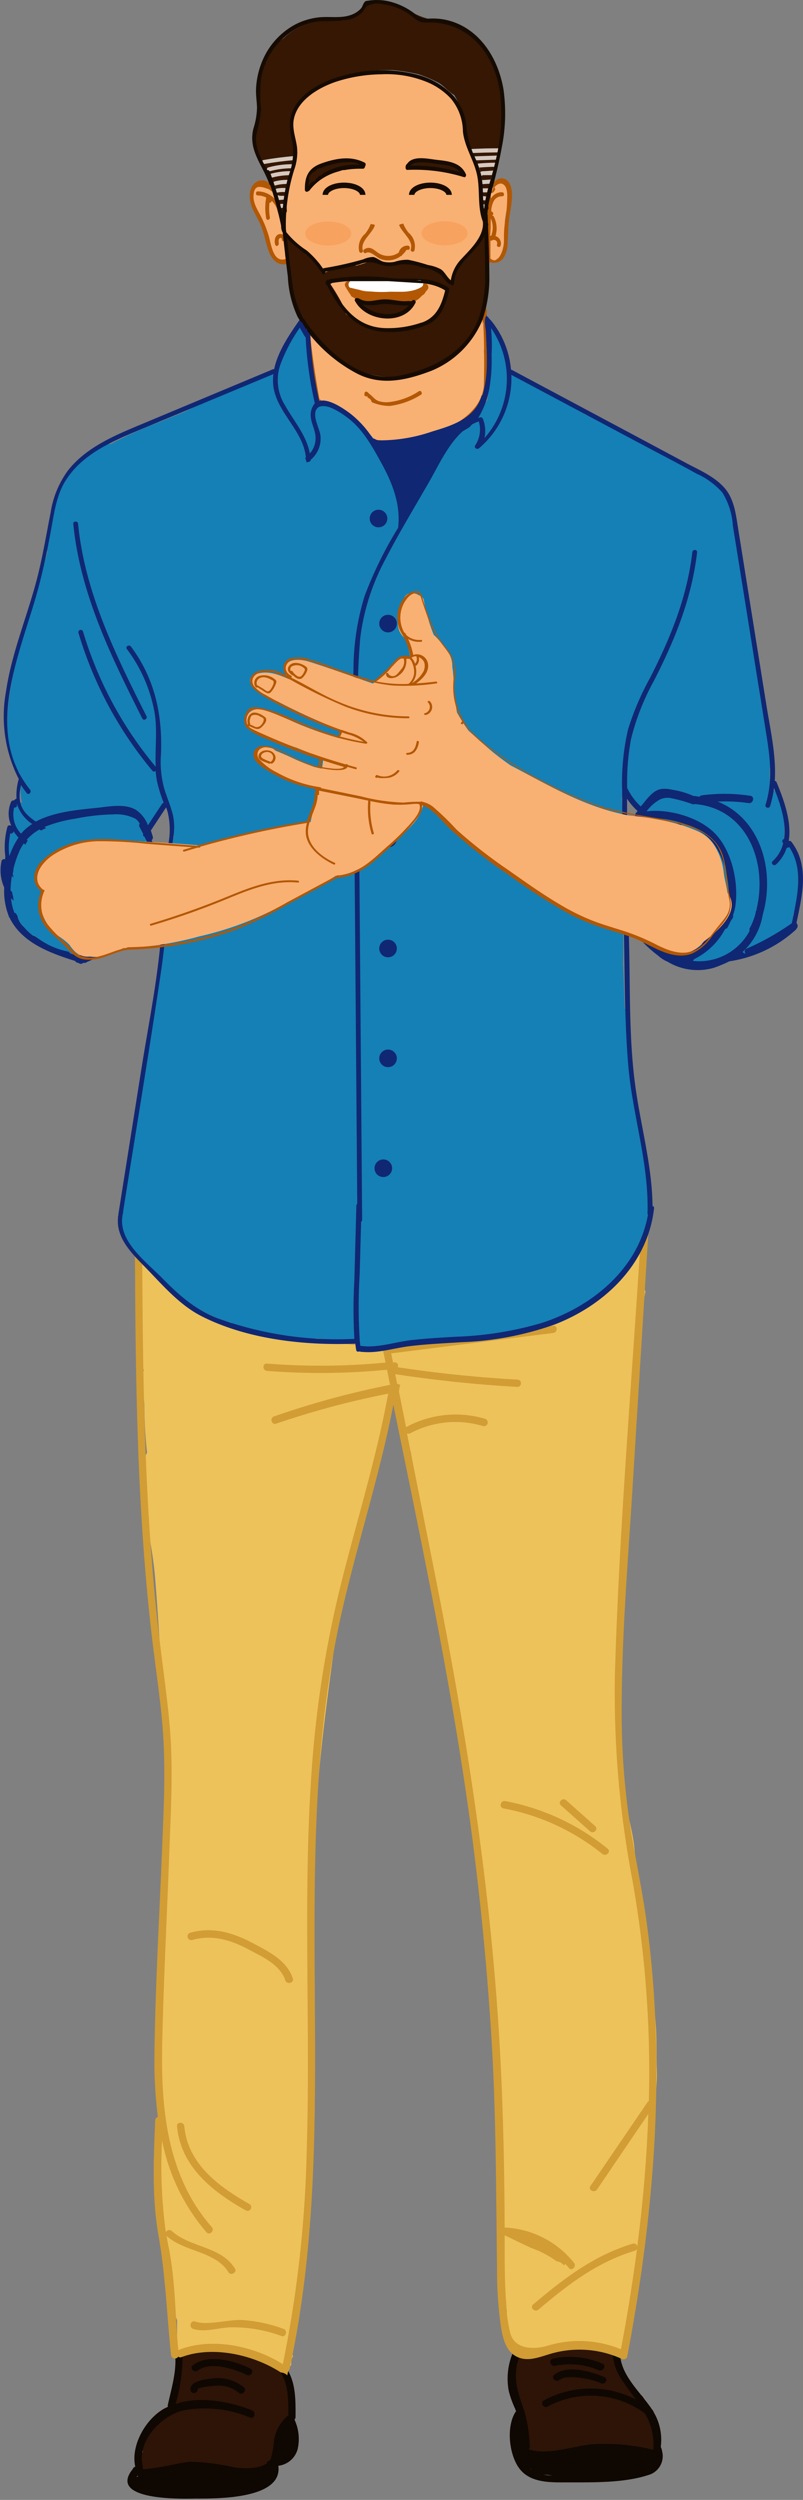 <svg xmlns="http://www.w3.org/2000/svg" viewBox="0 0 110.36 343.56"><rect x="0" y="0" width="110.36" height="343.56" fill="#808080" stroke="none"/><defs><style>.cls-1{fill:#f9b073;}.cls-2{fill:#b25704;}.cls-3{fill:#351703;}.cls-4{fill:#d6c9bf;}.cls-5{fill:#160b03;}.cls-6{fill:#fff;}.cls-7{fill:#190b02;}.cls-8{fill:#0f0702;}.cls-9{fill:#2d1406;}.cls-10{fill:#edc25b;}.cls-11{fill:#d19d34;}.cls-12{fill:#1580b5;}.cls-13{fill:#102773;}.cls-14{fill:none;stroke:#160b03;stroke-miterlimit:10;stroke-width:0.75px;}.cls-15{fill:#f79952;opacity:0.6;}</style></defs><title>Character_1_Final_screen</title><g id="Shirt_drawing" data-name="Shirt drawing"><path class="cls-1" d="M192.26,56a3.29,3.29,0,0,0-.15-.83.27.27,0,0,0-.09-.13c0-.26-.25-.52-.51-.49a2,2,0,0,0-1.07.5.5.5,0,0,0-.36.25.93.93,0,0,0-.17.55,2,2,0,0,0-.08.34.66.66,0,0,0,.16.57,5.74,5.74,0,0,1,0,.86c-.06.71-.11,1.41-.12,2.11l-.07.82a.25.25,0,0,0-.35.18.61.61,0,0,0-.45-.51c0-.22-.09-.45-.14-.66a1.38,1.38,0,0,0-.11-.3l-.09-2.62a9.61,9.61,0,0,0-.21-3.07c-.16-.39-.38-.47-.61-.82l0-.08a10.16,10.16,0,0,0-.83-2.36c-.13-.84-.17-1.71-.27-2.58a.57.57,0,0,0-.47-.52c0-.05,0-.11,0-.16a.44.44,0,0,0,.23-.47,7.56,7.56,0,0,0-1.76-3.68c-.09-.12-.25-.36-.46-.62A.47.47,0,0,0,184,42l-.33-.26a1.86,1.86,0,0,0-.5-.37c-5.36-3.66-13.55-1.7-18.89.87a.54.54,0,0,0-.18.75c-2.07,1.87-1.7,4.8-.79,7.5a.58.58,0,0,0-.22.29,27.27,27.27,0,0,0-1.87,8.27.48.48,0,0,0,.38.52c-.05.66-.07,1.33-.06,2a.51.51,0,0,0-.21-.11,27.5,27.5,0,0,0-.83-3.14.29.29,0,0,0,.14-.31,7.23,7.23,0,0,0-.77-2.19.23.23,0,0,0-.25-.13l-.16-.12a.44.44,0,0,0-.06-.18,1.2,1.2,0,0,0-1.71-.43,1.39,1.39,0,0,0-.54.81,1.46,1.46,0,0,0,0,.54,1.69,1.69,0,0,0-.11.57.26.26,0,0,0,.14.23.55.55,0,0,0,0,.12,4.83,4.83,0,0,0,.49,1.09l.77,1.51.62,2a.26.26,0,0,0,.12.16c.09.49.19,1,.3,1.46a2.51,2.51,0,0,0,1.06,1.76.6.6,0,0,0,.49,0,.53.53,0,0,0,.18,0l0,.11a.26.26,0,1,0,.5-.15l-.12-.52c0-.09,0-.19,0-.28a30.2,30.2,0,0,0,1.08,5.3A20.65,20.65,0,0,0,165.15,75a1.51,1.51,0,0,0-.07.23.3.3,0,0,0-.25.35q.67,4.5,1.46,9a.22.22,0,0,0,.18.19c.06.24.12.48.19.71a4.89,4.89,0,0,0,3.53,3.76,1.24,1.24,0,0,0,.42,0,8.09,8.09,0,0,0,3.95.83,17.25,17.25,0,0,0,5.11-.36,13,13,0,0,0,3.25-1l.18-.09a7.31,7.31,0,0,0,5.18-3.88,1.12,1.12,0,0,0,.45-.79l.18-1.24s0,0,0,0a.3.3,0,0,0,0-.05,29.39,29.39,0,0,0,0-5h0a6.4,6.4,0,0,0,.14-.91,5.31,5.31,0,0,0,0-1.13,1.88,1.88,0,0,0,0-.22,20,20,0,0,0,0-2.39.52.52,0,0,0-.25-.45,20.82,20.82,0,0,0,.76-7.45.49.49,0,0,0,.61.34.87.87,0,0,0,.46-.3l.06-.06c1.17-.59,1.12-4,1.11-5.19.06-.46.13-.91.2-1.36A5,5,0,0,0,192.26,56ZM159,56.38h0a1.69,1.69,0,0,0-.85-.17.55.55,0,0,1,0-.13.25.25,0,0,1,.13-.19h.12a.17.17,0,0,1,.09.07.52.52,0,0,0,.59.24A.55.55,0,0,0,159,56.38ZM160.48,63l-.21-.79.14-.08.18.65A2.39,2.39,0,0,0,160.48,63Z" transform="translate(-122.42 -29.48)"/><path class="cls-2" d="M185.17,43.52a10.82,10.82,0,0,1,1.3,3.19,6.68,6.68,0,0,0-.08-.93,5.79,5.79,0,0,0-2-3.23A8.71,8.71,0,0,1,185.17,43.52Z" transform="translate(-122.42 -29.48)"/><path class="cls-2" d="M188.53,54.63a12.1,12.1,0,0,0-.17-1.68,5,5,0,0,0-.13-.52C188.37,53.17,188.45,53.89,188.53,54.63Z" transform="translate(-122.42 -29.48)"/><path class="cls-2" d="M161.76,65.77v.11a.67.67,0,0,1,.51,0c-.12-1.2-.22-2.4-.41-3.58-.07-.43-.15-.85-.22-1.28a.88.88,0,0,1-.17-.49c0-.16,0-.31,0-.47q-.55-2.74-1.34-5.42a.26.26,0,1,0-.5.15l.08.28a2,2,0,0,0-.71-.69,1.5,1.5,0,0,0-1.44.17c-1,.72-.95,2.24-.55,3.3.33.89.86,1.68,1.23,2.55.51,1.18.68,2.44,1.12,3.63S160.63,66,161.76,65.77ZM159.38,62a15.75,15.75,0,0,0-1-2.58c-.48-1-1.23-2-1.11-3.18.13-1.32.79-1.25,2.21-.71.05,0,.2.21.28.25a.27.27,0,0,0,.18,0c.1.37.21.75.31,1.12a3.27,3.27,0,0,0-2.4-1.12c-.34,0-.34.56,0,.56a2.66,2.66,0,0,1,1.16.29,7.72,7.72,0,0,0,0,2.86c.06.36.56.2.5-.15a6.92,6.92,0,0,1-.05-2,.26.26,0,0,0,.29-.27,3.11,3.11,0,0,1,.87,1.51.25.25,0,0,0,.13.18c.23,1,.42,2,.59,3a.72.72,0,0,0-.59-.09c-.53.16-.65.85-.53,1.35s.58.2.5-.15c0-.19-.06-.51.13-.64s.32,0,.31.14a.25.25,0,0,0,.33.26l0,.17c.11.74.18,1.49.25,2.25C160,65.69,159.71,63.19,159.38,62Z" transform="translate(-122.42 -29.48)"/><path class="cls-2" d="M189.41,81.85c0-1.62,0-3.24,0-4.86q0-1.23-.06-2.45,0-.68,0-1.36c0-.07,0-.37-.08-.68l.07-.26a3.34,3.34,0,0,1-.14-.87l-.14-.05c0,.08,0,.17-.05.25h0s0,0,0,.06a.81.81,0,0,1-.21.57s0,.09,0,.14c-.08.24-.17.48-.27.71a.89.89,0,0,1,.2.81l-.06.21c.06-.12.12-.24.18-.37,0,.73.05,1.47.07,2.2q.08,3.27,0,6.53a.29.29,0,0,0,0,.08c-.43,4.52-6.33,6.72-9.85,7.3-4.25.69-11.15.08-12.53-5.25a.24.24,0,0,0-.21-.19q-.8-4.35-1.28-8.75s0,0,.05,0c-.22-.35-.46-.7-.71-1a1.43,1.43,0,0,1,0,.23h0a.28.28,0,0,0,0,.05s0,.08,0,.12a.24.24,0,0,0,.06.18q.5,4.82,1.38,9.57a.22.22,0,0,0,.23.2c1.53,5.36,8.28,6.15,12.69,5.52,4-.56,10.68-3.08,10.68-8.43A.28.28,0,0,0,189.41,81.85Z" transform="translate(-122.42 -29.48)"/><path class="cls-2" d="M192.17,54.32a1.17,1.17,0,0,0-1.68.05.25.25,0,0,0-.26.27v0a.27.27,0,0,0,.07.19.71.71,0,0,1-.14.15.81.81,0,0,1-.73,1.07h-.14c0,.72.09,1.41.09,1.68,0,.63,0,1.28,0,1.92a5.11,5.11,0,0,1-.54-1.35l-.06.1c0,.16,0,.32.06.47a.93.93,0,0,1-.13.65,4.8,4.8,0,0,0,.42.74.26.26,0,0,0,.24.11c0,1.38,0,2.77,0,4.16h-.07a1,1,0,0,1-.07.55l.13.15c0,.11,0,.21,0,.32a.88.88,0,0,1,.43.05v-.1a1.53,1.53,0,0,0,1.88-.67,3.59,3.59,0,0,0,.51-1.83c.08-1.33.08-2.59.28-3.92S193.22,55.37,192.17,54.32Zm-2.31,6.42,0-1.29.14.39,0,0a3.05,3.05,0,0,1,0,1.81.27.27,0,0,0,0,.17,1,1,0,0,0-.22.09Zm2-1a15.85,15.85,0,0,0-.18,2.06c0,.42,0,.84,0,1.26-.06.8-.85,2.93-1.86,1.93l0-2.45a.21.21,0,0,0,.18,0,.47.47,0,0,1,.72.55.26.26,0,1,0,.5.15,1.07,1.07,0,0,0-.7-1.32l0,0a3.65,3.65,0,0,0-.23-2.67.23.23,0,0,0-.25-.13.48.48,0,0,0,.14-.15.28.28,0,0,0-.25-.41.27.27,0,0,0,0-.16q0-.22.06-.44a2.81,2.81,0,0,1,.24-.74,1.24,1.24,0,0,1,1.21-.76c.33,0,.33-.53,0-.56a1.67,1.67,0,0,0-1.57.92V56c.31,0,.33-.05.56-.38a.24.24,0,0,0-.09-.36c.45-.56,1.13-.9,1.62,0a3.59,3.59,0,0,1,.17,1.37A18.89,18.89,0,0,1,191.85,59.72Z" transform="translate(-122.42 -29.48)"/><path class="cls-2" d="M180,83.24a9.35,9.35,0,0,1-4.3,1.52,3.63,3.63,0,0,1-1.18-.14c-.59-.19-.85-.64-1.33-1-.18-.14-.16-.22-.37-.31a.25.25,0,0,0-.29.13l0,.11a.3.3,0,0,0,.09.38l.07,0a.24.24,0,0,0,.25,0,.54.54,0,0,0,0,.18l.13.08a.76.76,0,0,1,.44.56,6.32,6.32,0,0,0,2.46.52,10.36,10.36,0,0,0,4.34-1.57C180.53,83.55,180.27,83.06,180,83.24Z" transform="translate(-122.42 -29.48)"/><path class="cls-2" d="M173.48,59.92a4.82,4.82,0,0,1-.88,1.69,2.44,2.44,0,0,0-.81,2.43.26.26,0,1,0,.5-.15c-.4-1.27,1.3-2.31,1.64-3.44,0,0,0-.1,0-.15a.76.76,0,0,1-.17-.3A.73.73,0,0,1,173.48,59.92Z" transform="translate(-122.42 -29.48)"/><path class="cls-2" d="M178.49,63.24a1.21,1.21,0,0,0-1.26.94,2.49,2.49,0,0,1-3.06-.11c-.57-.43-1-.75-1.7-.32-.29.19,0,.67.26.49.54-.35,1.41.58,1.91.8a2.82,2.82,0,0,0,1.46.2,2.9,2.9,0,0,0,1.39-.56.2.2,0,0,0,.19-.15,3.48,3.48,0,0,0,.61-.71.69.69,0,0,1,.2,0C178.82,63.84,178.82,63.28,178.49,63.24Z" transform="translate(-122.42 -29.48)"/><path class="cls-2" d="M180.11,69.65c-1.31,1.56-2.77.76-4.37.52a4.43,4.43,0,0,0-1.59.13,3.56,3.56,0,0,1-3.08-.54c-.28-.2-.54.29-.26.49,1.91,1.33,3.62.18,5.65.7,1.47.38,2.93.41,4-.9C180.71,69.78,180.34,69.38,180.11,69.65Z" transform="translate(-122.42 -29.48)"/><path class="cls-3" d="M190.82,40.52c0-.17-.09-.34-.15-.5a1.29,1.29,0,0,0,0-.33c-1-3.5-2.57-5.53-5.87-6.71-1.91-.68-3.73-.71-5.54-1.7a10.69,10.69,0,0,0-4.51-1.55,1.21,1.21,0,0,0-.41,0,1.34,1.34,0,0,0-.82.21,1.09,1.09,0,0,0-1,.41c-.4.47-.82.92-1.25,1.36a1.06,1.06,0,0,0-.62.19l-.46.33c-1.12.14-2.34,0-3.39.12a8.75,8.75,0,0,0-4.29,1.47,9.23,9.23,0,0,0-1.12.92h0a8.15,8.15,0,0,0-3.38,7.14,1.52,1.52,0,0,0,.18.64,1.7,1.7,0,0,0-.06.74c0,.11,0,.23,0,.34-.13,1.12-.33,2.25-.43,3.36a9.7,9.7,0,0,0-.29,1.17,2.62,2.62,0,0,0,.23,1.68,1.56,1.56,0,0,0,.11.33s0,0,0,0a2.64,2.64,0,0,0,.67,1.3c.16.54.33,1.08.51,1.61a1.34,1.34,0,0,0,.81.87l.28.81a.58.58,0,0,0,.14.22,13.26,13.26,0,0,1,.68,3.38c.08.7,1.1.73,1,0a18,18,0,0,1,0-2.9.48.48,0,0,0,.11-.16c1.29-3,1.11-6.07.52-9.16,1.67-5.62,8.27-7.13,14-7a28,28,0,0,1,3.5.58,19,19,0,0,1,2.64,1.12c.78.4,1.44,1.3,2.23,1.71a11.92,11.92,0,0,1,1.64,5,8.37,8.37,0,0,0,1.7,4.6l.05.05a.6.6,0,0,0,0,.06c.18.69.34,1.39.48,2.09a.47.47,0,0,0,0,.11c0,.1,0,.21-.07.31a13.91,13.91,0,0,0-.1,3.15.52.52,0,1,0,1,0,11.46,11.46,0,0,1,.15-3.27c.08-.33.19-.66.3-1a.57.57,0,0,0,.07-.15l.07-.29a7.81,7.81,0,0,0,.33-1.28s0,0,0,0a1.21,1.21,0,0,0,.46-.77,25.42,25.42,0,0,0,.47-4.5A12.45,12.45,0,0,0,190.82,40.52Z" transform="translate(-122.42 -29.48)"/><path class="cls-4" d="M162.47,52.05a12,12,0,0,0-3.18.44c-.32.09-.19.63.14.54a11.47,11.47,0,0,1,3-.42C162.81,52.61,162.81,52,162.47,52.05Z" transform="translate(-122.42 -29.48)"/><path class="cls-4" d="M162.28,53a10.28,10.28,0,0,0-2.58.34c-.33.09-.19.63.14.54a9.71,9.71,0,0,1,2.44-.32C162.62,53.58,162.62,53,162.28,53Z" transform="translate(-122.42 -29.48)"/><path class="cls-4" d="M161.9,54.2a6.67,6.67,0,0,0-1.76.22c-.33.09-.19.63.14.54a6.12,6.12,0,0,1,1.62-.2C162.23,54.76,162.23,54.2,161.9,54.2Z" transform="translate(-122.42 -29.48)"/><path class="cls-4" d="M161.59,55.32a4.35,4.35,0,0,0-1.15.08c-.33.07-.19.61.14.54a3.82,3.82,0,0,1,1-.06C161.92,55.91,161.92,55.34,161.59,55.32Z" transform="translate(-122.42 -29.48)"/><path class="cls-4" d="M161.39,56.39l-.55,0a.24.24,0,0,0-.16-.06.29.29,0,0,0-.26.16.3.3,0,0,0,0,.34c.22.22.65.1.93.09S161.73,56.37,161.39,56.39Z" transform="translate(-122.42 -29.48)"/><path class="cls-4" d="M161.43,57.52a1.12,1.12,0,0,0-.46,0c-.32.1-.19.64.14.54a.75.75,0,0,1,.32,0C161.77,58.12,161.76,57.56,161.43,57.52Z" transform="translate(-122.42 -29.48)"/><path class="cls-4" d="M162.78,50.93q-2.09.18-4.15.54c-.33.06-.19.6.14.54q2-.35,4-.52C163.11,51.46,163.11,50.9,162.78,50.93Z" transform="translate(-122.42 -29.48)"/><path class="cls-4" d="M190.88,49.86q-1.77,0-3.54.09c-.33,0-.34.58,0,.56q1.77-.07,3.54-.09C191.22,50.42,191.22,49.86,190.88,49.86Z" transform="translate(-122.42 -29.48)"/><path class="cls-4" d="M190.77,50.86l-3,.1c-.33,0-.34.57,0,.56l3-.1C191.1,51.41,191.1,50.85,190.77,50.86Z" transform="translate(-122.42 -29.48)"/><path class="cls-4" d="M190.58,51.84q-1.18,0-2.35.11c-.33,0-.34.59,0,.56q1.17-.1,2.35-.11C190.91,52.4,190.91,51.84,190.58,51.84Z" transform="translate(-122.42 -29.48)"/><path class="cls-4" d="M190.19,52.92,189,53c-.22,0-.53,0-.65.22s.31.61.45.28c0,.1.24.05.26.05h.36l.73,0C190.52,53.48,190.52,52.91,190.19,52.92Z" transform="translate(-122.42 -29.48)"/><path class="cls-4" d="M189.81,54.16l-1.12.07c-.33,0-.34.58,0,.56l1.12-.07C190.14,54.7,190.14,54.13,189.81,54.16Z" transform="translate(-122.42 -29.48)"/><path class="cls-4" d="M189.54,55.36h-.73c-.34,0-.34.56,0,.56h.73C189.87,55.92,189.87,55.36,189.54,55.36Z" transform="translate(-122.42 -29.48)"/><path class="cls-4" d="M189.23,56.48l-.42-.05c-.33,0-.33.52,0,.56l.42.05C189.56,57.09,189.56,56.52,189.23,56.48Z" transform="translate(-122.42 -29.48)"/><path class="cls-4" d="M189.11,57.56h-.27c-.34,0-.34.56,0,.56h.27C189.45,58.12,189.45,57.56,189.11,57.56Z" transform="translate(-122.42 -29.48)"/><path class="cls-5" d="M191.62,41.79c-.8-4.8-3.82-9-8.53-9.69a9,9,0,0,0-1.89-.05,2.55,2.55,0,0,1-1.8-.7,9.29,9.29,0,0,0-3.36-1.64,7.53,7.53,0,0,0-2.92-.15c-.33.06-.4,0-.59.2s-.31.66-.49.87a3.27,3.27,0,0,1-1.35.89c-1.43.53-3,.18-4.48.35a9.2,9.2,0,0,0-3.26,1,10.05,10.05,0,0,0-4.55,5.16,11.13,11.13,0,0,0-.8,3.92c0,.78.12,1.53.14,2.31a10,10,0,0,1-.49,2.88c-.76,3,1.27,5,2.17,7.61a.27.27,0,0,0,.14.17,47.54,47.54,0,0,1,1.65,6.39.26.26,0,0,0,.51-.07,25.28,25.28,0,0,1,1.14-8.45,7.08,7.08,0,0,0,.39-3c-.15-1.31-.71-2.58-.45-3.92.53-2.7,3.48-4.35,5.69-5.12a20.92,20.92,0,0,1,6.41-1.06,14.55,14.55,0,0,1,6.56,1.22,9.45,9.45,0,0,1,2.91,2.1,7.15,7.15,0,0,1,1.67,4.54c.25,2.28,1.62,4.05,2,6.27s-.08,4.59,1,6.7c.15.29.54.09.48-.22-.37-1.81.24-3.58.68-5.31s.86-3.44,1.17-5.19A23.84,23.84,0,0,0,191.62,41.79Zm-1.14,10c-.46,2.06-1.37,4.36-1.53,6.58-.23-1.52-.07-3.11-.36-4.64a12.06,12.06,0,0,0-.93-2.68,12.9,12.9,0,0,1-1.12-3.93,7.19,7.19,0,0,0-2.09-4.76,10.71,10.71,0,0,0-4.25-2.49,19.5,19.5,0,0,0-10.63,0c-2.84.74-6.91,2.68-7.31,6.28a9.62,9.62,0,0,0,.35,2.9,9,9,0,0,1-.52,4.55,23.31,23.31,0,0,0-.85,5.23,47.3,47.3,0,0,0-1.76-5.79.28.28,0,0,0-.33-.18c-.82-1.56-1.77-3.11-1.49-4.91a20.25,20.25,0,0,0,.64-3.43,20.51,20.51,0,0,1,0-4.22,9.84,9.84,0,0,1,4.38-6.61,8.72,8.72,0,0,1,3.74-1.28,36.46,36.46,0,0,0,3.73-.17,4.16,4.16,0,0,0,2-1c.26-.24.43-.68.68-.9a3.12,3.12,0,0,1,2.29-.26,7.86,7.86,0,0,1,3.33,1.22c.95.63,1.39,1.33,2.52,1.28,5.5-.24,9.28,3.83,10.15,9.52A26.26,26.26,0,0,1,190.48,51.77Z" transform="translate(-122.42 -29.48)"/><path class="cls-3" d="M172.14,52a7.17,7.17,0,0,0-5.9.63.24.24,0,0,0-.3.08l-.05.07a.25.25,0,0,0-.11.05,1.5,1.5,0,0,0-.52,1.09l0,.1h-.13a.5.5,0,0,0,.15,1,.46.46,0,0,0,.4-.46,6.83,6.83,0,0,1,2.7-1.71.48.48,0,0,0,.73.07.49.49,0,0,0,.23.07.47.47,0,0,0,.51-.48c.8,0,1.58,0,2.21,0C172.29,52.59,172.45,52.16,172.14,52Z" transform="translate(-122.42 -29.48)"/><path class="cls-3" d="M185.73,52.83a3.64,3.64,0,0,0-2.32-1,14.33,14.33,0,0,0-3.95-.18.22.22,0,0,0-.2.16h-.41c-.33,0-.27.57.07.56a25.57,25.57,0,0,1,6.57.89C185.7,53.33,185.86,53,185.73,52.83Z" transform="translate(-122.42 -29.48)"/><path class="cls-3" d="M178.58,71.18q-2.69-.11-5.37,0l-.07,0-.75-.18a.28.28,0,0,0-.2.51l.4.21a5.14,5.14,0,0,0,2.71,1.09,6.82,6.82,0,0,0,3.41-1.11A.29.29,0,0,0,178.58,71.18Z" transform="translate(-122.42 -29.48)"/><path class="cls-3" d="M189.1,62.07c-.06-.32-.54-.31-.51,0,0,.12,0,.24,0,.36a5.26,5.26,0,0,0-.46.65.24.24,0,0,0-.18.08l-.38.41a1.27,1.27,0,0,0-.69.66l-.14.28a9.23,9.23,0,0,0-2.14,4l-.09.13a6.44,6.44,0,0,0-3.93-2.57l-.23,0a2.82,2.82,0,0,0-1.71-.36.23.23,0,0,0-.31-.18,6.17,6.17,0,0,1-2.63.38,9.9,9.9,0,0,1-1.13-.23l-.62-.33a.47.47,0,0,0-.33,0,.2.2,0,0,0-.2,0c-.69.25-1.38.46-2.08.66a.45.45,0,0,0-.37-.18h-.84a.46.46,0,0,0-.45.31,8.37,8.37,0,0,0-2.48.76l-.5.05-.07,0-.05-.07a1.34,1.34,0,0,0-.6-1.45l-1.64-1.05a.25.25,0,0,0,0-.33,10.46,10.46,0,0,0-1.26-1,.22.22,0,0,0-.3,0h0c-.19-.23-.38-.48-.56-.72s-.49,0-.44.27a5.25,5.25,0,0,0,.15.53.24.24,0,0,0-.17.26,9.57,9.57,0,0,0,.21,1.63.31.31,0,0,0,0,.11,1.41,1.41,0,0,0-.11,1c.6,2.38,1,5,2.28,7.06a3.19,3.19,0,0,0,.83,1.4.51.51,0,0,0,.18.12,13,13,0,0,0,17.94,4.78c2.47-1.48,5.31-4.41,5.71-7.57,0-.27.06-.57.09-.9a7.63,7.63,0,0,0,.22-2.5.32.32,0,0,0,0-.13c.06-1,.08-2,.21-3a1.65,1.65,0,0,0-.08-.75c0-.25,0-.49,0-.74s0-.58,0-.86c0,0,0-.09,0-.14h0V62.7l0,0a.27.27,0,0,0,.24-.27v-.06A.25.25,0,0,0,189.1,62.07Zm-5,7.37a.23.23,0,0,0-.14.18,10.26,10.26,0,0,1-.28,1.18l-.19.41a.26.26,0,0,0-.08.08l-1,1.61c-.42.36-.85.7-1.3,1a31.28,31.28,0,0,0-3.64,1c-.38,0-.76,0-1.15.05a.25.25,0,0,0-.19.12,10.14,10.14,0,0,1-6.21-2.47,1.51,1.51,0,0,0-.16-.75,27.47,27.47,0,0,0-2.19-3.7L168,68q.78-.18,1.57-.31h0a11.05,11.05,0,0,0,1.21-.15c.37,0,.73.06,1.09.08a.24.24,0,0,0,.14.05c1.17,0,2.34,0,3.51,0a.21.21,0,0,0,.17.15,20.88,20.88,0,0,0,3.82.17,12.59,12.59,0,0,1,4.14.9.2.2,0,0,0,.14,0l.32.3Z" transform="translate(-122.42 -29.48)"/><path class="cls-5" d="M172.55,51.84c-1.93-1-4-.59-5.93.09-1.72.61-2.33,1.69-2.3,3.62a.27.27,0,0,0,.47.2.2.2,0,0,0,.15-.08c1.82-2.36,4.55-3.06,7.35-3a.26.26,0,0,0,.26-.19l.11-.29A.3.3,0,0,0,172.55,51.84Zm-1.41.26a8.66,8.66,0,0,0-6.28,2.83,2.43,2.43,0,0,1,1-2A7,7,0,0,1,168,52.1a8.15,8.15,0,0,1,2.33-.33,3.08,3.08,0,0,1,1.3.23C172.09,52.27,171.42,52.08,171.13,52.1Z" transform="translate(-122.42 -29.48)"/><path class="cls-5" d="M186.46,53.45c-.71-1.67-2.49-1.83-4-2-1.1-.12-3.26-.66-4.06.51a.62.62,0,0,0-.24.56c0,.19.11.33.29.31a22.79,22.79,0,0,1,7.75,1C186.37,53.89,186.53,53.63,186.46,53.45Zm-7.63-1.2c.64-.81,2.94-.32,3.77-.22,1.06.13,2.33.22,3,1.1A22.78,22.78,0,0,0,178.83,52.24Z" transform="translate(-122.42 -29.48)"/><path class="cls-5" d="M184,69a.27.27,0,0,0-.09-.09c-2.43-1.51-4.9-1-7.57-1.19a30,30,0,0,0-8.58.12.21.21,0,0,0-.17.15l0,0c-.17-.14-.45.07-.39.32a.31.31,0,0,0,.19.41c1.83,3.67,4.22,6.39,8.38,6.38A12.64,12.64,0,0,0,181.37,74c1.74-.92,2.33-2.75,2.79-4.65A.27.27,0,0,0,184,69Zm-3.59,4.79a14,14,0,0,1-5.11.78c-3.75-.14-5.85-2.78-7.49-6.06l.26-.14h0a27.47,27.47,0,0,1,7.83-.11c2.65.25,5.29-.36,7.7,1.13C183.11,71.42,182.4,73.09,180.41,73.81Z" transform="translate(-122.42 -29.48)"/><path class="cls-5" d="M179.18,70.72c-1.39.4-2.48-.09-3.83-.1s-2.42.63-3.66-.15a.24.24,0,0,0-.12,0,.27.27,0,0,0-.35.39c1.54,2.86,6.67,3.39,8.26.31A.28.28,0,0,0,179.18,70.72Zm-6.93.59a5.85,5.85,0,0,0,2.36,0c1.4-.21,2.67.29,4,.12C177.17,73.19,173.88,72.94,172.25,71.31Z" transform="translate(-122.42 -29.48)"/><path class="cls-5" d="M189.44,59.08a.26.26,0,1,0-.52,0l0,.73a.23.23,0,0,0-.13.24c.14,2-1.83,3.79-3,5.06A5.33,5.33,0,0,0,184.38,68c-.55-.43-.81-1.14-1.38-1.52a5.73,5.73,0,0,0-1.76-.58,24.84,24.84,0,0,0-2.73-.72,5.42,5.42,0,0,0-1.84.28,3.67,3.67,0,0,1-1.52,0c-.48-.11-1-.59-1.44-.66a3.5,3.5,0,0,0-1.36.32,46.1,46.1,0,0,1-5.41,1.21.21.21,0,0,0-.12.07,12.48,12.48,0,0,0-2.25-2.5,11.84,11.84,0,0,1-2.82-2.54V61.2a.29.29,0,0,0-.13-.22.83.83,0,0,1,0-.53c.12-.34-.38-.48-.5-.15a1.36,1.36,0,0,0,.15,1.11q.33,3.05.71,6.1A14.68,14.68,0,0,0,163.31,73a20.55,20.55,0,0,0,7.92,7.68c3.43,1.91,7,1.09,10.5-.25a12.87,12.87,0,0,0,7-7,17.9,17.9,0,0,0,.94-6.21C189.66,64.5,189.54,61.79,189.44,59.08Zm-1.18,14c-1.76,4.84-6.43,7.13-10.86,8-4.78,1-9-2.41-12-6.12a11.61,11.61,0,0,1-2.73-6.07c-.31-2.21-.56-4.42-.8-6.64a11.62,11.62,0,0,0,1.2,1.1c.61.5,1.26,1,1.85,1.48a14.23,14.23,0,0,1,1.79,2.25c.18.24.46,0,.42-.26a46.32,46.32,0,0,0,4.67-1,3.57,3.57,0,0,1,2.37-.15,6.07,6.07,0,0,0,1.52.39,6.51,6.51,0,0,0,1.71-.23,6.79,6.79,0,0,1,3,.4,5.19,5.19,0,0,1,2.74,1.16,6.44,6.44,0,0,0,1,1.12.21.21,0,0,0,.19,0,.26.26,0,0,0,.51-.07c0-2.74,3.12-4.23,4.15-6.6.05,1.62.1,3.24.09,4.85A18.67,18.67,0,0,1,188.27,73.05Z" transform="translate(-122.42 -29.48)"/><path class="cls-6" d="M184.57,56.58c0,.61-1.15,1-2.51,1s-2.44-.61-2.41-1.22,1.15-1,2.51-1S184.59,56,184.57,56.58Z" transform="translate(-122.42 -29.48)"/><path class="cls-6" d="M171.53,56.58c0,.61-1.15,1-2.51,1s-2.44-.61-2.41-1.22,1.15-1,2.51-1S171.55,56,171.53,56.58Z" transform="translate(-122.42 -29.48)"/><ellipse class="cls-7" cx="46.91" cy="26.98" rx="1.02" ry="1.1"/><path class="cls-7" d="M182.73,55.91a1.15,1.15,0,0,1-.37,1.5A1,1,0,0,1,181,57a1.15,1.15,0,0,1,.37-1.5A1,1,0,0,1,182.73,55.91Z" transform="translate(-122.42 -29.48)"/><ellipse class="cls-6" cx="46.25" cy="26.78" rx="0.36" ry="0.39"/><ellipse class="cls-6" cx="58.77" cy="26.78" rx="0.36" ry="0.39"/><path class="cls-8" d="M159.4,368.62c-4.49.6-9.06-.63-13.41.47-1.52.19-3.42.19-4.81.81a.51.51,0,0,0-.23.56c.38,2.42,7.57,1.9,9.21,1.81,2.9-.16,8.11.2,9.68-2.89C160,369.08,159.81,368.57,159.4,368.62Z" transform="translate(-122.42 -29.48)"/><path class="cls-8" d="M162.63,363.77a2.28,2.28,0,0,0-.07-.44.51.51,0,0,0-.68-.69c-.65.35-.81,1.18-1,1.83a8.84,8.84,0,0,0-.52,3,.5.5,0,0,0,.93.25,7.44,7.44,0,0,0,.55-1,.5.5,0,0,0,.21-.17A3.07,3.07,0,0,0,162.63,363.77Z" transform="translate(-122.42 -29.48)"/><path class="cls-8" d="M194.05,362.65c-.09-.63-1.06-.36-1,.27l.49,3.32c.09.63,1.06.36,1-.27Z" transform="translate(-122.42 -29.48)"/><path class="cls-8" d="M212.31,367h-.15a.47.47,0,0,0-.16-.07,34.92,34.92,0,0,0-13-.11.48.48,0,0,0-.18.07l-1.71,0c-.91-.09-1.81-.19-2.71-.31-.46-.06-.58.44-.38.75a.49.49,0,0,0,.11.48,5.16,5.16,0,0,0,1.28,1,.42.42,0,0,0,.34.35h.09a.47.47,0,0,0,.47.43c.45,0,.9,0,1.34,0a25.46,25.46,0,0,0,4.68.38c3.5.07,7.21-.22,10.27-2.07C213,367.67,212.82,366.93,212.31,367Z" transform="translate(-122.42 -29.48)"/><path class="cls-9" d="M162.18,360.42a8,8,0,0,0-.35-4.12.5.5,0,0,0-.17-.24.57.57,0,0,0-.17-.66,16.22,16.22,0,0,0-13.88-2.61.51.51,0,0,0-.21.84c-.13,1.6-.33,3.19-.62,4.78a.53.53,0,0,0,0,.2,6.16,6.16,0,0,0-.48,1.65c-.07.64.93.63,1,0h0a.47.47,0,0,0,.2-.13l.13-.13a47.65,47.65,0,0,0,5-.05h.05a.55.55,0,0,0,0,.11c-4.55.08-9,.51-10.63,5.72a1.43,1.43,0,0,0,0,.69c-1.35.82-.55,3.25,1.16,2.73q1-.3,1.94-.56h.11a22.17,22.17,0,0,1,6.59.09,15.28,15.28,0,0,0,4.78.42c2-.29,4.38-1.64,4.18-3.91a1.89,1.89,0,0,0-.18-.64,14.07,14.07,0,0,0,1.21-2.58v0a2,2,0,0,0,.53-1A.45.45,0,0,0,162.18,360.42Z" transform="translate(-122.42 -29.48)"/><path class="cls-9" d="M211,360.25a1.52,1.52,0,0,0-.62-1.73c-1.84-1.34-2-2.75-2.71-4.73a2.27,2.27,0,0,0-1.31-1.7c-2.28-1.15-5.67-.56-8.06-.14-1.87.33-4.84.41-5.4,2.62s.58,5,1.7,7.07a8.78,8.78,0,0,0-.53.87,3.11,3.11,0,0,1,.43,2.14,1.3,1.3,0,0,0-.16.67,1.53,1.53,0,0,0,1.5,1.5h.08a1.49,1.49,0,0,0,.79-.24,15,15,0,0,0,4.49-.33,23.42,23.42,0,0,1,5.47-.55c1.52.12,2.92.67,4.43.89a1.52,1.52,0,0,0,1.9-1.45A6.54,6.54,0,0,0,211,360.25Z" transform="translate(-122.42 -29.48)"/><path class="cls-8" d="M162.89,362a.46.46,0,0,0,.15-.36c0-2.29.06-4.65-1.21-6.65-.34-.54-1.21,0-.86.5,1.15,1.81,1.07,3.94,1.08,6a.36.36,0,0,0-.12,0,5.79,5.79,0,0,0-1.84,3.3,14,14,0,0,1-.47,2.65,1.66,1.66,0,0,1-.18.22h0a.39.39,0,0,0-.36.36c-1.19.84-3.43.71-4.52.54a29,29,0,0,0-6-.76c-.87,0-5.24,1.1-6.56,1a.46.46,0,0,0,.05-.37c-.89-3.44,2.53-7,5.62-7.7a16,16,0,0,1,9.12,1c.6.24.86-.73.27-1-3-1.2-7.18-2-10.5-.88a22.9,22.9,0,0,0,.94-6.68c-.05-.64-1.05-.64-1,0,.19,2.26-.52,4.55-1,6.75a.48.48,0,0,0,0,.32l-.49.24c-2.56,1.42-4.65,5.07-4,8a.51.51,0,0,0-.35.33c-3.55,4.39,7,4.08,8.57,4.05,2.76,0,12.09.14,11.44-4.51a3.12,3.12,0,0,0,2.67-2.34A6.32,6.32,0,0,0,162.89,362Zm-4.14,8.46a5.32,5.32,0,0,1-1.38.56,15,15,0,0,1-1.62.38,33.48,33.48,0,0,1-5.18.56c-1.35.05-2.7.06-4.05,0-.65,0-6.67-.09-5.23-2.22,1.27.62,3.52-.45,4.68-.64a17.92,17.92,0,0,1,6.38,0,16.23,16.23,0,0,0,4.06.58,7.24,7.24,0,0,0,2.89-.66Zm3.66-5.31a2.77,2.77,0,0,1-1.75,2.24c.23-1.22.17-3.83,1.14-4.24C162.55,362.87,162.5,364.74,162.42,365.18Z" transform="translate(-122.42 -29.48)"/><path class="cls-8" d="M155.95,357.58a5.63,5.63,0,0,0-4.45-1.21c-.85.08-2.95.32-2.92,1.49a.5.5,0,0,0,1,0c0-.34,2.54-.54,2.77-.53a4.28,4.28,0,0,1,2.9,1C155.7,358.74,156.41,358,155.95,357.58Z" transform="translate(-122.42 -29.48)"/><path class="cls-8" d="M156.84,355c-2.15-1.06-5.81-2.11-7.92-.46-.51.4.21,1.1.71.71,1.66-1.3,5.08-.19,6.71.61C156.91,356.16,157.42,355.3,156.84,355Z" transform="translate(-122.42 -29.48)"/><path class="cls-8" d="M213.41,366.33a1.74,1.74,0,0,0-.18-.57,7.49,7.49,0,0,0-1-4.83.4.4,0,0,0-.16-.26h0c-1.51-2.3-4.13-4.54-4.41-7.37-.06-.63-1.06-.64-1,0,.21,2.17,1.52,3.69,2.77,5.41l.37.52a13.53,13.53,0,0,0-12.63.13c-.57.3-.06,1.17.5.86a12.53,12.53,0,0,1,13.38.93,8.15,8.15,0,0,1,1.14,5,27.62,27.62,0,0,0-8.14-.77c-2.61.15-6.4,1.65-9,.69a.4.4,0,0,0,.18-.39,20.45,20.45,0,0,0-.71-4.73c-.94-2.74-1.77-4.74-.69-7.68.22-.6-.74-.87-1-.27a9.16,9.16,0,0,0-.49,5.07,13.57,13.57,0,0,0,.92,2.53c0,.09.06.18.09.27a.49.49,0,0,0-.1.11c-1.25,2-.89,5.71.48,7.65,1.54,2.17,4.49,2,6.86,2,3.42,0,7.61.08,10.9-1A2.69,2.69,0,0,0,213.41,366.33Zm-19.79-.93a6.55,6.55,0,0,1,.14-3.12,28.63,28.63,0,0,1,.44,3.37l-.22-.14A.51.51,0,0,0,193.63,365.4Zm7.89,4.25c-1.65,0-4.67.37-6-.71a5.07,5.07,0,0,1-1.5-2.26c1.75,1,3.61.7,5.64.31a28.63,28.63,0,0,1,12.82.26C211.7,369.76,203.31,369.62,201.51,369.65Z" transform="translate(-122.42 -29.48)"/><path class="cls-8" d="M205.5,356.17c-1.87-.8-5.13-1.75-6.91-.32-.5.4.21,1.11.71.71.7-.56,2.14-.38,3-.28A10.09,10.09,0,0,1,205,357C205.58,357.28,206.09,356.42,205.5,356.17Z" transform="translate(-122.42 -29.48)"/><path class="cls-8" d="M205.23,354.33a11.12,11.12,0,0,0-6.82-.71c-.63.13-.36,1.09.27,1a10,10,0,0,1,6.05.61C205.31,355.44,205.82,354.58,205.23,354.33Z" transform="translate(-122.42 -29.48)"/><path class="cls-10" d="M212.69,314c-.15-3.5.26-7.62-1.11-10.9,0-.05-.06-.1-.08-.15-.23-4.07-.38-8.16-.71-12.22a16.46,16.46,0,0,0-1.12-4.57c0-.06,0-.12,0-.18.29-4.21-1.62-8.59-2.24-12.83l0-14.91a4.28,4.28,0,0,0-.36-1.8c.32-4.75.84-9.49,1.4-14.24A3.06,3.06,0,0,0,208,240c1.06-9.6,1.23-19.3,2.13-28.87.39-1.39.74-2.79,1-4.2a1.55,1.55,0,0,1-.25-1.19c.06-.38.15-.75.23-1.13.11-.88.08-1.78.13-2.67l0-.11a3.72,3.72,0,0,0-.55-3c-.37-3.19-4.59-4.38-7-2.25l-.38.34a3.76,3.76,0,0,0-1.12,1.68,64,64,0,0,1-9.41,2.81c-4.23.75-8.62.83-12.89,1.16-4.7.36-9.3.78-13.95-.19-4.86-1-9.4-3.08-13.85-5.18a4.16,4.16,0,0,0-4.38.42c-2.88-2.1-8-.1-6.49,4,.85,2.11.36,4.2.54,6.41a52.4,52.4,0,0,1,.15,8,3.77,3.77,0,0,0,.27,1.74,3.85,3.85,0,0,0-.19,1.49q.11,1.6.27,3.2a62.93,62.93,0,0,0,.37,6.66,4.16,4.16,0,0,0-.47,1.59c-.47,5.26,1.14,10.3,1.57,15.51.45,5.49.74,11,1.11,16.5a217.41,217.41,0,0,1-.14,31.51,3.87,3.87,0,0,0,.16,1.52c0,.11,0,.21-.06.32a94.75,94.75,0,0,0-.77,13.12,3.81,3.81,0,0,0,.66,2.17,125,125,0,0,0,1.8,36.11,4.1,4.1,0,0,0,.27.87c0,.66,0,1.31,0,2l-.05,0-.08.08a1.5,1.5,0,1,0,2.12,2.12l.08-.08a1.13,1.13,0,0,0,.13-.19,1.44,1.44,0,0,0,.78.23h.08a1.54,1.54,0,0,0,1.08-.48h.07a4.61,4.61,0,0,0,.72-.07h.21a4.29,4.29,0,0,0,1.08.49,4.47,4.47,0,0,0,2.56-.13,4.1,4.1,0,0,0,.85,0,4.36,4.36,0,0,0,1.33.5,1.37,1.37,0,0,0,.39.59,1.6,1.6,0,0,0,1.55.33,1.51,1.51,0,0,0,1.48,1.39h.08a1.56,1.56,0,0,0,1.23-.64,1.39,1.39,0,0,1,0-.3v-.08a1.44,1.44,0,0,1,.24-.79,1.6,1.6,0,0,0-.36-.71l.45-3.64c.06-.12.12-.24.17-.37a3.74,3.74,0,0,0,.45-1.83c1.94-9.29,1.34-19.11,1.51-28.54.18-10.21.82-20.54.27-30.75a4.16,4.16,0,0,0,.39-1.77c.12-9.74,1.35-19.36,2.67-29a3.32,3.32,0,0,0-.42-2.27c.65-2.76,1.3-5.53,1.83-8.31a129.16,129.16,0,0,0,5.53-19.34,4.07,4.07,0,0,0,0-1.64c.29-1,.6-1.93.9-2.89l.63-1.57c.59,2.39,1.15,4.78,1.68,7.18a4,4,0,0,0,.48,1.16c3.51,19.9,7.08,39.79,10.27,59.73.36,8.59,1.69,17.2,1.81,25.8l.23,17.05c.07,5.08-.29,10.37.89,15.36,0,.23-.07.47-.11.7-.8,4,4,6.17,6.56,4.35h0a4.29,4.29,0,0,0,3.16-.4l.11-.08h0a4.65,4.65,0,0,0,.57-.23,3.82,3.82,0,0,0,1.81.39,1.44,1.44,0,0,0,.3.47,1.5,1.5,0,0,0,1.78.23l.42.54c.27.35,1,.3,1-.25v0a.45.45,0,0,0,.08-.19l.22-1.2a.44.44,0,0,0,.46-.48,11.29,11.29,0,0,1,0-1.72,4.36,4.36,0,0,0,.2-.83,2.39,2.39,0,0,0,.16-.24c2-4.22,2.1-10.26,2.46-14.86a89.47,89.47,0,0,0,.18-9.78C211.87,320.22,212.83,317.2,212.69,314Z" transform="translate(-122.42 -29.48)"/><path class="cls-11" d="M211.27,293.49c-.62-4.47-1.58-8.89-2.28-13.34a102.18,102.18,0,0,1-1.13-15.66c0-10.22.87-20.44,1.5-30.64L211.52,199c0-.64-1-.64-1,0-1.25,20.18-3,40.41-3.59,60.62A137.61,137.61,0,0,0,209.36,288a150.75,150.75,0,0,1,2.23,30.24.51.51,0,0,0-.19.16l-7.83,11.5c-.37.54.52,1,.89.5L211.52,320c-.21,6.1-.73,12.19-1.52,18.24a.47.47,0,0,0-.62-.41c-5.34,1.6-9.53,4.84-13.69,8.35-.5.42.23,1.13.73.71,4-3.4,8.07-6.54,13.24-8.09a.48.48,0,0,0,.31-.25q-.91,6.92-2.21,13.79a15,15,0,0,0-10.05-.5c-1.86.56-4.45.55-5.13-1.6a18.48,18.48,0,0,1-.57-4c-.21-2.52-.23-5-.23-7.57,0-10.37-.19-20.72-.87-31.07-1.36-20.65-4.59-41-8.62-61.29l-3.94-19.85a.49.49,0,0,0,.45,0,13.17,13.17,0,0,1,10-1,.5.5,0,0,0,.27-1,14.28,14.28,0,0,0-10.75,1.1.48.48,0,0,0-.09.07l-1-5h0l.06,0a1.64,1.64,0,0,1,.14-.78.51.51,0,0,0-.42-.16l-.27-1.36q8.35,1.27,16.78,1.75c.66,0,.66-1,0-1q-8.27-.46-16.44-1.7c.12-.31,0-.71-.44-.66l-.21,0-.25-1.28a.44.44,0,0,0,.26,0l22-2.77c.65-.08.65-1.08,0-1l-22,2.77a.53.53,0,0,0-.4.27l-.7-3.53c-.13-.63-1.11-.36-1,.27s.3,1.51.46,2.27q-8.26-1-16.57-1.58c-.66,0-.66,1,0,1q8.4.61,16.77,1.6l.41,2a94,94,0,0,1-16.29.14c-.66-.05-.65.95,0,1a94,94,0,0,0,16.49-.16l.42,2.08a117.5,117.5,0,0,0-15.95,4.34c-.62.22-.35,1.18.27,1A117.51,117.51,0,0,1,175.81,221a.46.46,0,0,0-.07.18c-1.62,8.79-4.3,17.34-6.46,26a149,149,0,0,0-4,25.25c-1.28,17.56-.15,35.17-.71,52.75a163.51,163.51,0,0,1-3.28,29.21c-4-2.52-9.74-3.72-14.2-2a.54.54,0,0,0-.16.1c-.45-4.76-.39-9.64-1.36-14.32-.1-.47-.18-.95-.26-1.42l0,0c2.43,2.22,6.73,2.09,8.51,5,.34.55,1.23,0,.89-.5-1.92-3.1-6.12-2.84-8.67-5.16a.53.53,0,0,0-.83.17,67.16,67.16,0,0,1-.52-12.66,27.37,27.37,0,0,0,6.11,12.66c.43.49,1.16-.22.73-.71-6.15-7-7-16.27-6.82-25.09.19-9,.68-18,1-27,.17-4.46.4-8.92.24-13.38s-.84-9.07-1.4-13.59c-1.13-9-1.76-18.13-2.11-27.22-.4-10.41-.45-20.82-.49-31.23a.51.51,0,0,0-1,0c.08,19,.16,38.09,2.42,57,.56,4.69,1.32,9.37,1.54,14.09s0,9.24-.19,13.85c-.37,9.47-.94,19-1.07,28.44a61.73,61.73,0,0,0,.47,9,.48.48,0,0,0-.37.46c-.23,5.31-.46,10.67.47,15.93s1.14,10.82,1.7,16.28a.54.54,0,0,0,1,.26.41.41,0,0,0,.44.07c4.25-1.6,9.83-.36,13.65,2.1a1.5,1.5,0,0,1,.91.41,1.42,1.42,0,0,1,.29-.85c7.45-34.2-.56-69.63,7.13-103.81,2.17-9.63,5.26-19,7.14-28.73,3.62,17.75,7.37,35.5,10,53.4q2.42,16.57,3.46,33.29c.67,10.67.65,21.31.79,32a53.55,53.55,0,0,0,.56,8.16c.22,1.34.61,3,1.84,3.79,1.55,1,3.22.3,4.83-.18a14,14,0,0,1,9.91.66.52.52,0,0,0,.75-.3C212.39,333.55,214,313.38,211.27,293.49Z" transform="translate(-122.42 -29.48)"/><path class="cls-11" d="M201.3,340.45a12.91,12.91,0,0,0-9.55-4.84.5.5,0,0,0-.25.93l3.88,1.86a13.2,13.2,0,0,1,3.24,1.64,1.29,1.29,0,0,1,.29.22,1.35,1.35,0,0,1,.91.44l.16.09a.38.38,0,0,0,.08-.24c.18.2.37.39.54.61C201,341.66,201.7,340.95,201.3,340.45Z" transform="translate(-122.42 -29.48)"/><path class="cls-11" d="M162.66,301.37c-.8-2.46-3.3-3.68-5.5-4.85-2.72-1.44-5.53-2.28-8.59-1.43a.5.5,0,0,0,.27,1c2.8-.78,5.32,0,7.8,1.33,1.89,1,4.33,2.1,5,4.25C161.87,302.25,162.86,302,162.66,301.37Z" transform="translate(-122.42 -29.48)"/><path class="cls-11" d="M156.7,332.38c-4.19-2.37-8.48-5.51-8.95-10.69-.06-.64-1.06-.64-1,0,.51,5.57,4.9,9,9.44,11.56A.5.5,0,0,0,156.7,332.38Z" transform="translate(-122.42 -29.48)"/><path class="cls-11" d="M161.37,349.53a20.45,20.45,0,0,0-5.52-1.2c-2-.14-4.77.79-6.63.2-.61-.2-.88.77-.27,1,1.69.54,3.45-.17,5.19-.21a19.21,19.21,0,0,1,7,1.21C161.71,350.71,162,349.74,161.37,349.53Z" transform="translate(-122.42 -29.48)"/><path class="cls-11" d="M205.93,283.54A31.64,31.64,0,0,0,191.87,277c-.65-.12-.92.84-.27,1a30.58,30.58,0,0,1,13.61,6.27C205.71,284.65,206.44,284,205.93,283.54Z" transform="translate(-122.42 -29.48)"/><path class="cls-11" d="M204.22,280.44l-4-3.56c-.48-.43-1.19.28-.71.71l4,3.56C204,281.58,204.7,280.87,204.22,280.44Z" transform="translate(-122.42 -29.48)"/><path class="cls-12" d="M231.17,145.89a.57.57,0,0,0-.63-.16.64.64,0,0,0-.45-.13,15.28,15.28,0,0,0,0-3.93.7.7,0,0,0-.1-.79l-.06-.41a.5.5,0,0,0-.37-.44c0-.15,0-.29-.05-.44a2.29,2.29,0,0,0-1.3-1.91c0-.9,0-1.8,0-2.7a.52.52,0,0,0,.29-.54l-.34-2.58a.69.69,0,0,0-.18-.37q-.61-3.42-1.17-6.84a.6.6,0,0,0,0-.11,48.93,48.93,0,0,0-1.66-10.79.72.72,0,0,0,0-.09,38.4,38.4,0,0,0-1.53-8.85l-.2-2.11a.67.67,0,0,0-.1-.3l0-.34a.61.61,0,0,0-.05-.18,10.67,10.67,0,0,0-1.72-5.76.67.67,0,0,0-1-.13l0,0a5.54,5.54,0,0,0-2.95-1.9h-.14l-12-6.43c-.87-.46-1.77-.87-2.68-1.24a3.18,3.18,0,0,0-3.1-1.75,49,49,0,0,1-6.31-3.68.66.66,0,0,0-1,.57,14.1,14.1,0,0,1,.12,2.26,3.18,3.18,0,0,0-.42-.12,20.92,20.92,0,0,0-.65-7.82.59.59,0,0,0-.49-.44c0-.1,0-.2,0-.31-.09-.83-1.41-.84-1.31,0a34.37,34.37,0,0,1-.23,9.38,3.27,3.27,0,0,0-.38.5q-.54.88-1.11,1.74a3,3,0,0,0-1.06.43c-3.61,2.3-4,6.19-6.58,9.22a3,3,0,0,0-.75,1.7l0,0c-2.94-4.88-6.15-9.82-10.64-12.85a2.92,2.92,0,0,0-2.93,0A46.11,46.11,0,0,1,165,76a.58.58,0,0,0-.48-.61c0-.18.05-.37.09-.55,0,0,0,0,0-.07a.9.9,0,0,1-.74-.74.63.63,0,0,0-.46.3,22.08,22.08,0,0,0-2.69,5.93q-5.22,2.06-10.28,4.51a.58.58,0,0,0-.1.08h0a13.49,13.49,0,0,1-1.3.59.35.35,0,0,0-.11.07l-1,.49a.31.31,0,0,0-.11.08c-1.13.45-2.26.9-3.38,1.37a53.41,53.41,0,0,0-6.79,3.06,2.81,2.81,0,0,0-2.3.86l-1,.93A2.87,2.87,0,0,0,132,94.34a3.33,3.33,0,0,0-.22.32,25.61,25.61,0,0,0-2.86,8.48l0,.1h0c0,.26-.08.52-.12.78a2.41,2.41,0,0,0,.15,1.26c-1.35,5.17-3.23,10.19-4.41,15.4-1,4.58-2.05,10.29.25,14.63a.61.61,0,0,0,.26.26q.23.77.52,1.52a.65.65,0,0,0-.3.5,6.84,6.84,0,0,0,.17,2.17c-.78,0-1.29.94-1.29,1.7a3.71,3.71,0,0,0,.56,1.77.61.61,0,0,0-.54.29,4.71,4.71,0,0,0-.52,3.86.63.63,0,0,0-.48.31,2.2,2.2,0,0,0-.22,1.58,8.43,8.43,0,0,0,.32,1,3.69,3.69,0,0,0,.17.9,10.38,10.38,0,0,0,.29,4,.56.56,0,0,0-.14,0,.45.45,0,0,1,0,.08c0,.1,0,.19,0,.29,1.88.72,4,.7,6,1.17a.47.47,0,0,1,.35.42,19.52,19.52,0,0,0,2.43,0,.43.43,0,0,1,.44.3.49.49,0,0,1,.11,1l-.23.06a.45.45,0,0,1-.15.54l.28-.13a.54.54,0,0,1,.75.37l.78-.37a.53.53,0,0,1,.74.37l.76-.28c.47-.16.79.46.53.79L138,159l0,0h0l.12-.05c.38-.16.66.26.62.59l.49-.18.13,0c0-.21,0-.41.05-.61a.49.49,0,0,1,1-.16,23.22,23.22,0,0,0,.84-2.81c.36-.36.76-.72,1.11-1.11a2.88,2.88,0,0,0,1.45-2.32,1.79,1.79,0,0,0-.69-1.58c0-.08,0-.15,0-.23a7.9,7.9,0,0,0,.19-4.66.59.59,0,0,0-.55-.46,10.14,10.14,0,0,0-.33-1c.89-1.73,1.81-3.44,2.77-5.13l1.12,5.22a17.57,17.57,0,0,0-1.36,9.5c.09,1.1.18,2.17.24,3.23a.67.67,0,0,0-.14.35c-.09,1.14-.2,2.29-.31,3.43-.41,2.66-.81,5.32-1.16,8q-.27,1.46-.53,2.93v0s0,0,0,0q-1,5.52-1.91,11.05a70,70,0,0,0-1.42,10.34c-2.4,4.1.72,8.05,3.65,10.95,3.31,3.27,6.68,5.88,10.91,7a.29.29,0,0,0,.16.27,5.73,5.73,0,0,0,1.94.67.34.34,0,0,0,.34-.15c1.26.32,2.53.6,3.8.88a15.25,15.25,0,0,0,5.5.47,30.62,30.62,0,0,0,5.61.14,2.92,2.92,0,0,0,.18.47l-.17.3a.65.65,0,0,0,1,.79h.15l.1,0h0a16.19,16.19,0,0,0,1.76-.41l5.49-1.07a.7.7,0,0,0,.61.41H181a1.13,1.13,0,0,0,.3,0,.63.63,0,0,0,.61-.53,45.92,45.92,0,0,0,11.58-1.2.32.32,0,0,0,.4.25,11.36,11.36,0,0,0,1.17-.35,19,19,0,0,0,1.79-.68l.05,0h0a14.6,14.6,0,0,0,8.34-4.67.61.61,0,0,0,.48-.2,16.93,16.93,0,0,0,1.29-1.49.53.53,0,0,0,.51-.2,11.53,11.53,0,0,0,1-1.36,9.88,9.88,0,0,0,1.91-3.1.26.26,0,0,0-.06-.3,11.92,11.92,0,0,0,.72-1.66c1.44-4.21.48-9.11-.74-13.25a.6.6,0,0,0-.13-.23c-.05-.41-.11-.81-.19-1.2a20.17,20.17,0,0,0-.24-2.09,59.68,59.68,0,0,1-1.16-13.16.59.59,0,0,0-.36-.57.66.66,0,0,0,0-.27l-.22-5.88c0-.1,0-.19,0-.29q.06-2.38,0-4.76,0-5.35.16-10.7a.58.58,0,0,0-.16-.43,58.68,58.68,0,0,0-.19-6.49c.1-.45.22-.89.33-1.34a4.92,4.92,0,0,0,1.88,2.32.63.63,0,0,0,.21.06l.41.47c-.92,1.89-.58,3.85.14,5.86a10.45,10.45,0,0,0,.6,5.1.63.63,0,0,0-.36.28c-.85,1.39-.25,3,.49,4.29a9.74,9.74,0,0,0,1.23,1.75,3.44,3.44,0,0,0,.07,1.32l0,.11.1,0h.14c2,.33,3.81.84,5.58.14,1.15-1.38,3.42-3,4.75-1.82a23.07,23.07,0,0,1,4.77-.6,30.29,30.29,0,0,1,3-.3c.09-.46.16-.92.22-1.39a.51.51,0,0,0,0-.26,12.76,12.76,0,0,0,.63-3.17C232.25,150.41,232.3,147.25,231.17,145.89Z" transform="translate(-122.42 -29.48)"/><path class="cls-13" d="M142.55,127.9c-4.22-8.37-8.48-17-9.4-26.43,0-.42-.7-.42-.66,0,.94,9.59,5.22,18.27,9.49,26.76C142.18,128.6,142.74,128.27,142.55,127.9Z" transform="translate(-122.42 -29.48)"/><path class="cls-13" d="M231.19,145.17a.35.35,0,0,0-.37-.12c.43-2.64-.68-5.68-1.67-8.06a.34.34,0,0,0-.25-.2c.22-3.5-.61-7-1.17-10.52l-2.56-16-1.28-8c-.33-2-.52-4.25-2-5.85S218.33,94,216.51,93l-7.16-3.83-16.61-8.87-.09,0a12.35,12.35,0,0,0-2.81-6.85.88.88,0,0,1-.3-.36.86.86,0,0,1-.26-.24h0c-.42.55-.11,1.68-.08,2.28.07,1.58.17,3.16.12,4.74a16.26,16.26,0,0,1-.57,3.88.3.3,0,0,0-.18.21c-.86,3-4,4-6.72,4.81A22.25,22.25,0,0,1,174.38,90a1.71,1.71,0,0,1-.49-.22.28.28,0,0,0-.21,0,13.59,13.59,0,0,0-3.09-3.44c-.9-.68-3-2.15-4.3-1.75a49.8,49.8,0,0,1-1.22-9.12,1,1,0,0,1-.48-.85.31.31,0,0,0-.12.08c-.16-.28-.33-.55-.48-.83a.28.28,0,0,0-.24-.16,1.06,1.06,0,0,1-.15-.28c-1.34,1.93-3,4.32-3.5,6.79a.29.29,0,0,0-.15,0l-16.74,7c-4,1.7-8.6,3.32-11.42,6.88a13.16,13.16,0,0,0-2.41,5.81c-.54,2.74-1,5.49-1.65,8.2-1.32,5.52-3.67,10.8-4.49,16.43a18.94,18.94,0,0,0,1.76,12h0a7.78,7.78,0,0,0-.31,2.69,1,1,0,0,0-.35.26.35.35,0,0,0-.4.21,4,4,0,0,0,0,3.19l0,.08a.32.32,0,0,0-.51.17,10.48,10.48,0,0,0-.27,4.12.39.39,0,0,0,0,.34.35.35,0,0,0-.53.24,5.82,5.82,0,0,0,.37,3.62,9.33,9.33,0,0,0,.61,3.87l.08.17v0h0c1.65,3.53,5.59,4.95,9.07,6.05a.42.42,0,0,0,.42.24v0a.49.49,0,0,0,.7,0,.5.5,0,0,0,.5-.11l0,0a16.12,16.12,0,0,0,2.17-1.1c.55-.34,0-1.2-.5-.86a14.54,14.54,0,0,1-2,1l0,0a1.84,1.84,0,0,0-.72.07.51.51,0,0,0-.18-.1c-2.95-.93-6.32-2-8.11-4.74,1.5.32,3.1.38,4.59.73a.43.43,0,0,1,.31.31l.72.13c.58,0,1.16,0,1.75,0a.43.43,0,0,1,.44.3.49.49,0,0,1,.26.12l.22,0q1.58.21,3.16.36a12.7,12.7,0,0,1,3.23.29l.11.07a.5.5,0,0,1,.69.44c0,.1,0,.2,0,.3l.13-.06a.53.53,0,0,1,.57-.27,1.29,1.29,0,0,0-.24-.5,1.37,1.37,0,0,0-.16-.17c.08-2,2-2.67,3-4.16a2.55,2.55,0,0,0,.37-2.6,1.63,1.63,0,0,0-.58-.67,7.48,7.48,0,0,0-.36-5.63.43.43,0,0,0,.16-.5c-.08-.27-.17-.54-.26-.82l2.1-3.18c.07.2.14.39.2.59a10.38,10.38,0,0,1-.16,5.52c-.65,3.05-.45,6.17-.59,9.27-.32,6.88-1.76,13.73-2.84,20.52l-3.17,20q0,.19-.06.39l0,.14a.33.33,0,0,0,0,.05c-.21,2.65,1.77,4.7,3.58,6.54,2.46,2.5,4.8,5.35,8,6.95,6.29,3.16,14.09,4,21.06,3.73,0,.29.06.57.1.86a.27.27,0,0,0,.4.21h0c2.3.37,4.55-.42,6.82-.71,2.45-.31,4.92-.41,7.38-.57a42.67,42.67,0,0,0,12.64-2.41c6.94-2.67,12.86-8.34,13.7-16a.26.26,0,0,0-.21-.3c-.06-5.57-1.61-10.94-2.36-16.44-.86-6.29-.71-12.74-.85-19.07s-.26-12.44-.29-18.67c0-.59,0-1.19,0-1.79a8.66,8.66,0,0,0,1.45,1.69l-.22.25a.52.52,0,0,0,.21.83,5.14,5.14,0,0,0,.32,4.47c-.41.7,0,1.93.12,2.68a12.85,12.85,0,0,0,.55,2.74.36.36,0,0,0-.18.08l-.08.06a.26.26,0,0,0-.09.3c-.78,2.1.09,3.95,1.47,5.46a.34.34,0,0,0,0,.12,4,4,0,0,0,0,.91s0,0,0,0v.06l-.56-.54c-.45-.46-1.16.25-.71.71a16.67,16.67,0,0,0,1.95,1.71,4.68,4.68,0,0,0,1.36.88,8,8,0,0,0,6.13.88,8.78,8.78,0,0,0,2.16-.94h.12a17.3,17.3,0,0,0,9.15-4.31.43.43,0,0,0,.06-.6C232.58,152.84,233.8,148.6,231.19,145.17ZM189.73,82.53a22.75,22.75,0,0,0,.25-4.26,23.73,23.73,0,0,0-.08-3.71A12.3,12.3,0,0,1,189,89.69a4.54,4.54,0,0,0-.2-2.62.33.33,0,0,0-.4-.23l-.27.1A11.93,11.93,0,0,0,189.73,82.53Zm-28.79-2.9a22.4,22.4,0,0,1,2.68-5.11c.23.41.46.82.71,1.22a.34.34,0,0,0,.1.1,50.67,50.67,0,0,0,1.26,9.06,2.52,2.52,0,0,0-.54,2c.1.84.54,1.6.62,2.45A3.13,3.13,0,0,1,165,91.8c-.45-2.49-2.18-4.42-3.41-6.62A6.51,6.51,0,0,1,160.94,79.63Zm-36.57,60.83a.31.31,0,0,0,.38-.31.35.35,0,0,1,0-.19,5.12,5.12,0,0,0,2.1,2.76,6.92,6.92,0,0,0-1.54,1.33A3.84,3.84,0,0,1,124.37,140.45Zm-.69,6.56a9.38,9.38,0,0,1,.16-3,.36.36,0,0,0,.45-.3h0a6.63,6.63,0,0,0,.67.87,10.64,10.64,0,0,0-1.23,2.49ZM143,150.35a3.33,3.33,0,0,0-.77-.07c-2,0-4.11.31-6.15.47-.42,0-.42.69,0,.66l4.17-.32a11.47,11.47,0,0,1,2-.15c2,.22,1.68,1.83.74,2.9-1.17,1.34-2.61,2.06-2.82,3.84a5.87,5.87,0,0,0-1.18-.2c-1.69-.18-3.38-.26-5.07-.48q-2.8-.36-5.57-.91-1.25-.25-2.49-.54l-.46-.11a2.73,2.73,0,0,0-1-.52,7.36,7.36,0,0,1-.47-2h0a21.36,21.36,0,0,0,1.8,1.61c.32.27.79-.2.46-.46a15.88,15.88,0,0,1-2.32-2.23,12.65,12.65,0,0,1,.19-2,5.07,5.07,0,0,0,1.2,1.14c.35.24.68-.33.33-.57a4.28,4.28,0,0,1-1.34-1.45,14.65,14.65,0,0,1,.89-2.63,6.29,6.29,0,0,1,.55-.94,15.14,15.14,0,0,0,2.66,1.82c.37.2.7-.36.33-.57a14.91,14.91,0,0,1-2.59-1.74,6.38,6.38,0,0,1,1.75-1.42,37.66,37.66,0,0,0,7.43,3.29c.4.14.57-.49.17-.63a43.21,43.21,0,0,1-6.25-2.62l-.68-.38a18.53,18.53,0,0,1,4.26-1.15,29.13,29.13,0,0,1,5.22-.59,5.78,5.78,0,0,1,3.08.62,2.11,2.11,0,0,1,.56.68.32.32,0,0,0-.05.38c.17.34.35.68.52,1a.3.3,0,0,0,.19.4l.12.27v0l0,0A7.07,7.07,0,0,1,143,150.35Zm28.4,44.71-.28,10.37a72,72,0,0,0,0,8.05,48.09,48.09,0,0,1-18.67-2.79c-3.19-1.2-5.43-3.21-7.78-5.6-2.14-2.18-5.82-4.88-5.45-8.26v-.07a4.52,4.52,0,0,1,.12-.63.32.32,0,0,0,0-.16c1.7-10.69,3.48-21.38,5.08-32.09.37-2.46.69-4.94.83-7.43.15-2.66,0-5.34.31-8s1.25-4.72.53-7.32c-.3-1.09-.75-2.13-1.08-3.21a13.84,13.84,0,0,1-.47-4.74c.23-5.43-.82-10.4-4.12-14.84-.25-.34-.82,0-.57.33a20.65,20.65,0,0,1,3.77,8.5c.48,2.56.08,5.14.2,7.69a52.44,52.44,0,0,1-10-18.62.33.33,0,0,0-.63.17,53.26,53.26,0,0,0,10.18,19,.28.28,0,0,0,.44,0,13.1,13.1,0,0,0,.17,1.35,19.68,19.68,0,0,0,.94,3.06.31.31,0,0,0-.24.15l-1.93,2.93a4.36,4.36,0,0,0-1.65-2.12c-1.52-.92-3.78-.44-5.44-.27-2.57.26-5.84.55-8.32,1.88a8.55,8.55,0,0,1-1.09-.86c-1.3-1.26-1.28-2.63-.94-4.16.24.38.5.74.78,1.1s.72-.14.46-.46c-6.66-8.37-1-19.35,1.27-28.21.64-2.46,1.15-4.95,1.61-7.45s.77-5,2.16-7.06c2.55-3.85,7.25-5.57,11.33-7.28L160,80.89a6.34,6.34,0,0,0,.19,2.63c.94,3.17,3.93,5.44,4.27,8.81l-.08.06a5.81,5.81,0,0,0,.19.64l.1,0,.1-.08a.38.38,0,0,0,.15,0l.07-.05a.87.87,0,0,1,.14-.15.26.26,0,0,0,0-.09,3.78,3.78,0,0,0,1.33-3.33c-.1-.84-.88-2.2-.7-3.18a1,1,0,0,1,.66-.82h0l.11,0h0c1.21-.3,3.26,1.23,4,1.83,1.92,1.58,3.19,3.92,4.37,6.08,1.47,2.69,2.57,5.53,2.25,8.65a.3.3,0,0,0,0,.1,54.73,54.73,0,0,0-4.61,9.37A34.56,34.56,0,0,0,171,121.51c-.23,8,.07,16,.13,23.92l.19,24.28.2,25.18A.31.31,0,0,0,171.44,195.06Zm39.86-42.52a4.16,4.16,0,0,0,.22.37c1.45,2.13,4.56,3.18,6.74,4.35.37.2.7-.37.33-.57a33.79,33.79,0,0,1-5.58-3.18,5.13,5.13,0,0,1-1.74-3.38c-.12-.7-.21-1.4-.28-2.1l-.05-.55a1,1,0,0,0,0-.11,11.82,11.82,0,0,0,5.62,3.57c.4.13.58-.51.17-.63-3.39-1-7.62-3.92-6.12-8a.3.3,0,0,0,.13-.25,1.8,1.8,0,0,1,.05-.34.39.39,0,0,0,.45.27h.13a8.87,8.87,0,0,0,4.49,1.36.33.33,0,0,0,0-.66,8.24,8.24,0,0,1-3.23-.74,12.64,12.64,0,0,1,6.54,2.1c2.17,1.57,3.16,4.7,3.4,7.25a10.32,10.32,0,0,1-.42,4,20.16,20.16,0,0,1-2.41,3.15c-1.77.2-3.54.39-5.31.53C212.43,157.5,210.21,155.25,211.3,152.54Zm1.76,7.07a.51.51,0,0,0-.25-.12h0a.43.43,0,0,1,.27,0h.14l1,.17h.08a.26.26,0,0,0,.35,0c1.46-.12,2.92-.27,4.37-.43C217.24,160.69,215.16,161.42,213.06,159.61Zm8.23,1.55a6.7,6.7,0,0,1-4,.57c2.34-.81,4.52-3.26,5.59-5.66l.27-.41a.44.44,0,0,0,.05-.4,7.26,7.26,0,0,0,.34-1.37c.42-3.15-.46-7.25-2.63-9.67s-6.52-3.61-9.59-3.24a5.77,5.77,0,0,1,1.9-1.66,2.58,2.58,0,0,1,.77-.19,3.5,3.5,0,0,1,.49,0,20.66,20.66,0,0,1,3.11.85.48.48,0,0,0,.35,0c7.22.6,10,8,8.52,14.35A9.75,9.75,0,0,1,221.29,161.16Zm9.92-4.62a.51.51,0,0,0-.14.08,16.24,16.24,0,0,1-6.81,3.66,11.4,11.4,0,0,0,3-5c1.81-6.18-.34-13.33-6.18-15.64a22.33,22.33,0,0,1,4.26.21c.63.09.9-.87.27-1a23.62,23.62,0,0,0-6.67-.07.52.52,0,0,0-.34.19c-.21,0-.41-.07-.63-.09a.48.48,0,0,0-.19,0,11.47,11.47,0,0,0-2.89-.86,5,5,0,0,0-1.37-.13c-1.34.09-2.2,1.51-3,2.42v0a8.23,8.23,0,0,1-1.76-2.35.3.3,0,0,0-.1-.12,32.2,32.2,0,0,1,.53-6.81,32.85,32.85,0,0,1,3.15-8c2.9-5.68,5.17-11.27,5.93-17.66,0-.42-.61-.42-.66,0-.74,6.26-3,11.76-5.84,17.33a37.17,37.17,0,0,0-3,7.05,32.5,32.5,0,0,0-.8,8.56c0,6.22.1,12.45.23,18.67s.08,12.61.6,18.87c.57,6.84,2.86,13.47,2.65,20.38a.29.29,0,0,0,.06.19c-1.32,7.42-7.67,12.64-14.62,14.88a47.54,47.54,0,0,1-11.83,1.89c-2.05.12-4.11.23-6.15.47-2.27.27-4.66,1.13-6.94.77,0-.26-.06-.52-.08-.78a.37.37,0,0,0,0-.12,72.48,72.48,0,0,1,0-8.91l.2-7.24a.29.29,0,0,0,.14-.26l-.36-45.94-.18-23a89.4,89.4,0,0,1,.29-11.1,30.9,30.9,0,0,1,3.41-10.67c1.9-3.69,4.07-7.25,6.13-10.85,1.26-2.21,2.52-5,4.53-6.81l0,0a19.35,19.35,0,0,0,.92-.55c.12-.13.25-.26.36-.39a6.19,6.19,0,0,1,.93-.42,3.9,3.9,0,0,1-.49,3.3c-.21.34.24.62.52.4A12.63,12.63,0,0,0,192.7,81l16.89,9c2.86,1.53,5.73,3,8.59,4.59a10.29,10.29,0,0,1,3.52,2.59,9.79,9.79,0,0,1,1.44,4.56q1.55,9.6,3.08,19.2l1.54,9.6c.52,3.27.87,6.33-.13,9.55-.12.4.51.58.63.17a14.57,14.57,0,0,0,.53-2.48c.86,2.12,1.73,4.71,1.39,7a.33.33,0,0,0-.12.58,4.94,4.94,0,0,1-1.45,2.47c-.31.29.15.75.46.46a5.43,5.43,0,0,0,1.48-2.32.36.36,0,0,0,.34-.09C233,149.12,231.9,153,231.21,156.54Z" transform="translate(-122.42 -29.48)"/><circle class="cls-13" cx="52.02" cy="71.26" r="1.21"/><circle class="cls-13" cx="53.33" cy="85.7" r="1.21"/><circle class="cls-13" cx="53.33" cy="100.8" r="1.21"/><circle class="cls-13" cx="53.33" cy="115.25" r="1.21"/><circle class="cls-13" cx="53.33" cy="130.35" r="1.21"/><circle class="cls-13" cx="53.33" cy="145.45" r="1.21"/><circle class="cls-13" cx="52.68" cy="160.55" r="1.21"/><path class="cls-2" d="M177.69,59.77a4.82,4.82,0,0,0,.88,1.69,2.44,2.44,0,0,1,.81,2.43.26.26,0,1,1-.5-.15c.4-1.27-1.3-2.31-1.64-3.44,0,0,0-.1,0-.15a.76.76,0,0,0,.17-.3A.73.73,0,0,0,177.69,59.77Z" transform="translate(-122.42 -29.48)"/><path class="cls-3" d="M166.33,52.6a.46.46,0,0,0-.47.42l-.13,0a1.57,1.57,0,0,0-.67.55.5.5,0,0,0,.31.89.45.45,0,0,0,.46-.33.48.48,0,0,0,.12-.15.48.48,0,0,0,.26-.38l.12,0A.5.5,0,0,0,166.33,52.6Z" transform="translate(-122.42 -29.48)"/><path class="cls-1" d="M169.67,52.86l-.12,0h0a.47.47,0,0,0-.25.08.5.5,0,0,0,.07,1,.47.47,0,0,0,.25-.08h.07A.5.5,0,0,0,169.67,52.86Z" transform="translate(-122.42 -29.48)"/><path class="cls-1" d="M174.11,59.48a.45.45,0,0,0-.27-.11.5.5,0,1,0-.26.94.51.51,0,0,0,.2,0,.46.46,0,0,0,.32.12A.5.5,0,0,0,174.11,59.48Z" transform="translate(-122.42 -29.48)"/><path class="cls-1" d="M177.52,59.28a.5.5,0,0,0-.22,0h0a.46.46,0,0,0-.31.11.5.5,0,0,0,.17,1,.46.46,0,0,0,.31-.11l0,0h.06A.5.5,0,0,0,177.52,59.28Z" transform="translate(-122.42 -29.48)"/><path class="cls-12" d="M224.89,156.83a.53.53,0,0,0-.68,0,.54.54,0,0,0-.44-.29.53.53,0,0,0-.72,0,.55.55,0,0,0-.48.33c0,.07-.06.14-.09.2a.44.44,0,0,0-.49.24,9.61,9.61,0,0,1-4.1,3.95.5.5,0,0,0,.39.91c.15,0,.29-.12.44-.18a.38.38,0,0,0,.45.09,13.43,13.43,0,0,0,1.23-.6.38.38,0,0,0,.44.08,9,9,0,0,0,4.55-4A.51.51,0,0,0,224.89,156.83Z" transform="translate(-122.42 -29.48)"/><path class="cls-12" d="M230.67,156.13a.57.57,0,0,0-.79-.11,11,11,0,0,1-1.21.88v0l0,0c.49-.42-.22-1.12-.71-.71a1.87,1.87,0,0,0-.2.23.49.49,0,0,0-.66,0,2.7,2.7,0,0,0-.75,1.06,15.22,15.22,0,0,1-1.42,1.93.44.44,0,0,0-.05.12.49.49,0,0,0,.05,1,.4.4,0,0,0,.46,0l.58-.4a9.7,9.7,0,0,0,3.54-2.17c.34-.21.69-.4,1-.59a.77.77,0,0,0,.66-.54C231.39,156.36,231,156.1,230.67,156.13Z" transform="translate(-122.42 -29.48)"/><path class="cls-13" d="M226.28,154.85a7.87,7.87,0,0,1-10,6.42.5.5,0,0,0-.27,1,8.86,8.86,0,0,0,11.24-7.12C227.35,154.48,226.39,154.21,226.28,154.85Z" transform="translate(-122.42 -29.48)"/><path class="cls-13" d="M231.32,156.3a34.68,34.68,0,0,1-6.29,3.55c-.59.26-.08,1.12.5.86a34.68,34.68,0,0,0,6.29-3.55C232.35,156.79,231.85,155.92,231.32,156.3Z" transform="translate(-122.42 -29.48)"/><path class="cls-12" d="M139.35,143l-.13,0h-.06q-1.14-.16-2.27-.23c-2.42-.23-5.3-.37-7.54.4a3.18,3.18,0,0,0-2.1,1.18.42.42,0,0,0-.51.12,3.32,3.32,0,0,0-1,1.52c-.15.36.24.65.56.62l-.1.28a.55.55,0,0,0,.23.71v0a.48.48,0,0,0,0,.39.5.5,0,0,0-.62.47c0,.16,0,.31,0,.46l-.08-.07c0-.07,0-.13,0-.2a.45.45,0,0,0-.27-.44.51.51,0,0,0-1,0l-.27,1.24a.49.49,0,0,0,.07.41V150a.39.39,0,0,0,.15.38c0,.28,0,.55,0,.83a.45.45,0,0,0-.36.46,4.23,4.23,0,0,0,.19,1.09c0,.29.07.57.09.86a.53.53,0,0,0,.4.46.44.44,0,0,0-.07.49.49.49,0,0,0,0,.53l.14.21a2.76,2.76,0,0,0,.93,1.6,6.78,6.78,0,0,0,1.18,1.13.4.4,0,0,0,.33.08,10.26,10.26,0,0,0,4.63,2.15.53.53,0,0,0,.08.11.77.77,0,0,0,.91.17,1.73,1.73,0,0,1,.31.08c.52.21.9-.68.39-.91l-.12,0a.39.39,0,0,0-.35-.39l-.33-.07-.85-.41a.44.44,0,0,0-.35-.39l-.57-.17a.43.43,0,0,0,0-.33,10.1,10.1,0,0,0-.83-1.2.41.41,0,0,0-.3-.37,9.76,9.76,0,0,0-1.26-1.22.55.55,0,0,0-.87.34l-.66-.6a.47.47,0,0,0-.29-.12.37.37,0,0,0,.2-.25,1.88,1.88,0,0,0-.07-1.11.52.52,0,0,0-.48-.34l0-.1a.43.43,0,0,0-.56-.34.55.55,0,0,0-.32-.05.48.48,0,0,0,0-.2c0-.34,0-.67-.06-1a.51.51,0,0,0,.92-.11,12,12,0,0,0,.45-2.73.47.47,0,0,0,0-.13.43.43,0,0,0,.54-.22v0a.38.38,0,0,0,.46,0c.08-.07.17-.13.25-.2a.48.48,0,0,0,.64,0,2.8,2.8,0,0,0,.64-.8.46.46,0,0,0,.07-.29,20.64,20.64,0,0,0,5.76-1.89c.42-.21.24-1-.25-.93l-.56.09a.52.52,0,0,0,0-.3c.69,0,1.39,0,2.08,0,1.05.08,2,.19,2.8.26C139.77,144.05,139.91,143.1,139.35,143Zm-10.85,2-.26.15a.45.45,0,0,0-.23.34c-.11.12-.22.24-.32.37l-.09.1a.44.44,0,0,0-.07-.26l.15-.25a3.27,3.27,0,0,1,.91-.68A.52.52,0,0,0,128.51,145Z" transform="translate(-122.42 -29.48)"/></g><g id="new_arms" data-name="new arms"><path class="cls-1" d="M222.4,152.18c-.13-.93-.4-1.88-.5-2.62a8.79,8.79,0,0,0-1.54-4.24l-.09-.11-.18-.21-.1-.11a5.38,5.38,0,0,0-1.76-1.21,19.05,19.05,0,0,0-3.25-1.11,34.08,34.08,0,0,0-6.08-1c-.74-.15-1.48-.32-2.21-.51-5.12-1.37-9.59-4.05-14.11-6.4-.82-.57-1.62-1.17-2.38-1.78-1.19-1-2.3-2-3.4-3a22.62,22.62,0,0,1-1.58-2.5,31.81,31.81,0,0,1-.46-4.16,14.88,14.88,0,0,0-.18-2.1,3.37,3.37,0,0,0-.37-1.67,12.76,12.76,0,0,0-2.19-2.74,24.63,24.63,0,0,1-1.35-4.7.86.86,0,0,0-.66-.71c-.65-.47-1.83-.43-2.07.45q-.11.41-.2.82l0,.05a4.1,4.1,0,0,0-.48,3.44,2.48,2.48,0,0,0,1,1.26q.3,1.25.54,2.5a1.35,1.35,0,0,0-1.52.14l-3.59,3.46c-2.89-1-5.81-2.06-8.76-3-1.24-.39-3.25-.53-3.37,1a1.82,1.82,0,0,0,.6,1.41c-1.52-.69-3.15-1.31-4.74-.63a.85.85,0,0,0-.54,1.22.9.9,0,0,0,.39.61,16.66,16.66,0,0,0,3.3,1.85,87.07,87.07,0,0,0,8.94,4.05,5,5,0,0,0-.47,1,49.19,49.19,0,0,1-5-1.71c-1.73-.69-3.46-1.61-5.28-2.14-2.29-.67-3,1.32-2.07,2.45a.92.92,0,0,0,.64.63q2.94,1.1,5.92,2.11c1.21.5,2.43,1,3.69,1.4a1,1,0,0,0-.12.34c-.05.37-.1.74-.14,1.1q-.58-.11-1.15-.25l-.16-.07a30.19,30.19,0,0,1-2.86-1.18c-.77-.37-1.49-.66-2.28-1a1.11,1.11,0,0,0-.48-.32l-.08,0a1.55,1.55,0,0,0-1.55.16l-.07.06a.93.93,0,0,0-.2,1.27h0a1.09,1.09,0,0,0,.34.56,9,9,0,0,0,1.94,1.34,1.22,1.22,0,0,0,.28.1,9.52,9.52,0,0,0,1.6.73,30.25,30.25,0,0,0,4.24,1.32,9.87,9.87,0,0,0-.34,2,11,11,0,0,0-.8,2.61c-5.18.93-10.36,1.9-15.41,3.21q-4.81-.4-9.64-.61a1.28,1.28,0,0,0-.58.11c-3.91-.38-8.07-.16-10.77,2.5a1.17,1.17,0,0,0-.31.48,3.25,3.25,0,0,0-.8,1.47,2.5,2.5,0,0,0,.76,2.42c-1.11,2,.37,5,2.36,6.28a8.59,8.59,0,0,1,1.22,1,7,7,0,0,0,.76.94,2.57,2.57,0,0,0,2,.71l.11,0a6.49,6.49,0,0,0,4.5-1.17,44.91,44.91,0,0,0,10.49-1.61,44.34,44.34,0,0,0,11.91-4.56,58.14,58.14,0,0,0,6.86-3.77c2.95-.23,5.11-2.1,7.06-3.82s4.86-3.87,5-6.32a17.68,17.68,0,0,1,3.59,2.92,64.82,64.82,0,0,0,5,4.39,77,77,0,0,0,11.53,7.64,44.28,44.28,0,0,0,6.47,2.62l3.4,1.14.28.1c1.57,1,3.16,2.21,5.26,2a4.24,4.24,0,0,0,3-1.64C221.5,157.13,224.19,154.54,222.4,152.18Z" transform="translate(-122.42 -29.48)"/><path class="cls-2" d="M163.37,150.51c-3.42-.33-6.59.92-9.57,2.14a110.64,110.64,0,0,1-10.69,3.79.13.13,0,1,0,.08.25,104.72,104.72,0,0,0,10-3.5c3.17-1.3,6.5-2.77,10.17-2.42C163.57,150.79,163.57,150.53,163.37,150.51Z" transform="translate(-122.42 -29.48)"/><path class="cls-2" d="M222.76,152.89c-.15-.77-.29-1.53-.38-2.3a17.16,17.16,0,0,0-.6-3.52c-.81-2.43-3.07-3.82-5.91-4.53-1.54-.39-3.13-.61-4.71-.88-1.85-.32-3.68-.71-5.49-1.15l-.05,0a57.81,57.81,0,0,1-10.77-4.89,52,52,0,0,1-4.88-3.25,17,17,0,0,1-3.2-2.86.1.1,0,0,0,0-.06c-.12-.15-.24-.3-.35-.45s-.18-.28-.26-.42l0,0A9.35,9.35,0,0,1,184.9,123a6,6,0,0,0-.26-3.11c-.5-1-1.42-1.9-2-2.89a19.47,19.47,0,0,1-1.54-3.45c-.19-.52-.36-1-.53-1.57-.11-.34-.16-.91-.54-1.14-.58-.36-1.48.2-1.85.54a4.38,4.38,0,0,0-.39,5.44,9,9,0,0,1,1,2.89l0,0,0,0,0,0a1.79,1.79,0,0,0-2.1.6,22.32,22.32,0,0,1-2.75,2.64.1.1,0,0,0,0,.12,53.61,53.61,0,0,1-6.09-2c-1-.36-2-.71-3-1a4.21,4.21,0,0,0-2.39-.14,1.38,1.38,0,0,0-.17,2.65c.18.09.34-.14.16-.23-1.37-.68-.77-2.28.82-2.29a9.22,9.22,0,0,1,2.79.65c1.77.58,3.49,1.27,5.26,1.85a22.3,22.3,0,0,0,5.08,1.13,30,30,0,0,0,6-.29c.2,0,.12-.28-.08-.25-.91.11-1.82.2-2.72.26,1-.71,1.9-1.7,1.61-2.85a1.53,1.53,0,0,0-2-1.07,9.26,9.26,0,0,0-.7-2.2,3,3,0,0,0,1.77.39c.2,0,.21-.27,0-.26a2.61,2.61,0,0,1-2-.65l-.15-.27a.14.14,0,0,0-.14-.07,4.18,4.18,0,0,1,.56-4.91,1.92,1.92,0,0,1,.93-.53c.74-.08.8.65.92,1,.17.53.35,1.05.53,1.57a20.83,20.83,0,0,0,1.4,3.2c.59,1.06,1.51,2,2.09,3,.67,1.21.31,2.54.29,3.81a9.19,9.19,0,0,0,1.24,5l-.17.25c-.1.15.17.28.28.13l.07-.1.26.36a15.08,15.08,0,0,0,3.41,3.19,52.71,52.71,0,0,0,4.82,3.23,57.67,57.67,0,0,0,10.25,4.76.13.13,0,0,0,.11.13c3.09.79,6.24,1.27,9.38,1.86,2.67.51,5.45,1.36,6.74,3.5a9,9,0,0,1,1,3.7c.13,1.15.3,2.28.52,3.42a2.93,2.93,0,0,1-.35,2.31c-.4.61-.91,1.18-1.37,1.75-.86,1.07-1.7,2.49-3.17,3.08-1.74.7-3.64-.1-5.12-.85a29.9,29.9,0,0,0-4-1.71c-1.53-.51-3.09-.94-4.59-1.51a29.09,29.09,0,0,1-4.16-2c-2.68-1.54-5.16-3.32-7.64-5.06a67.18,67.18,0,0,1-7.06-5.52,36.17,36.17,0,0,0-3.26-3.16,3.77,3.77,0,0,0-1.44-.66v0a.18.18,0,0,0-.25,0,17,17,0,0,0-2.31.11,26.61,26.61,0,0,1-5.88-.86l-5.47-1.12c0-.06,0-.11-.11-.13a17.24,17.24,0,0,1-5.91-2,8.18,8.18,0,0,1-2.51-1.88,1,1,0,0,1,.7-1.62,4.17,4.17,0,0,1,1.82.43c1.92.77,3.59,1.91,5.66,2.41l.24.05a.21.21,0,0,0,.19,0c1,.21,3.23.54,3.55-.19l1.08.31c.2.05.28-.2.08-.25l-1.13-.32c0-.13-.21-.15-.29-.08-2.4-.69-4.76-1.48-7.05-2.37q-2-.78-4-1.66c-.58-.26-1.19-.51-1.74-.81a1.4,1.4,0,0,1-.66-2c.6-1.59,3.49-.2,4.6.25,1.28.52,2.54,1.06,3.83,1.56a34.52,34.52,0,0,0,7.8,2.19c.13,0,.26-.09.18-.19a5,5,0,0,0-2.47-1.35l-1-.35-.07,0q-1.56-.56-3.07-1.19a62.5,62.5,0,0,1-7.37-3.64,5.06,5.06,0,0,1-1.53-1.15c-.58-.78-.18-1.64.87-1.94,1.46-.42,3.06.49,4.24,1.09a68.84,68.84,0,0,0,7.33,3.59,24.34,24.34,0,0,0,8.75,1.63.13.13,0,1,0,0-.26,24.39,24.39,0,0,1-9.35-1.89c-2.83-1.14-5.24-2.82-8-4a4.43,4.43,0,0,0-3.26-.34c-.85.33-1.37,1-1.07,1.81s1.48,1.45,2.37,2q1.95,1.1,4,2.08,2.3,1.09,4.7,2l1.19.44-.21.47c-.07.16.24.23.31.07l.19-.44.66.23a6.56,6.56,0,0,1,2.3,1.06,35,35,0,0,1-7.3-2.1c-2.23-.87-4.46-2.09-6.89-2.55-.8-.15-1.5-.19-1.85.51a2,2,0,0,0-.08,2.17A8.53,8.53,0,0,0,159,131q1.82.81,3.69,1.53t3.64,1.3a3.89,3.89,0,0,0-.1,1c-.37-.08-.66-.15-.77-.18a22.38,22.38,0,0,1-3.35-1.48c-1-.5-3.76-2-4.67-.61s1.47,2.66,2.57,3.3a17.23,17.23,0,0,0,5.62,2,.12.12,0,0,0,.11.11h0a.14.14,0,0,0,0,.12.14.14,0,0,0,.11.06h0s0,.06,0,.08-.17,0-.17.12c.11,1.38-.67,2.65-1.08,4a.18.18,0,0,0-.13,0,129.63,129.63,0,0,0-15,3.36l-8.07-.61c-2.63-.2-5.37-.56-8,0a10.36,10.36,0,0,0-5.31,2.79c-1.11,1.21-1.44,2.95,0,4.09a4.79,4.79,0,0,0,.06,4c.64,1.36,2,2.29,3.08,3.39s1.7,2.07,3.49,2c2,0,3.56-1.22,5.5-1.39a.17.17,0,0,0,.1,0,46.55,46.55,0,0,0,14.44-2.72,54.25,54.25,0,0,0,7-3.39l7-3.75c3.24-.21,5.42-2.6,7.45-4.42a24.86,24.86,0,0,0,3-3.09c.5-.63,1.42-1.62,1.2-2.45a3.6,3.6,0,0,1,1.23.64c1.15.89,2,2.05,3.08,3a70.18,70.18,0,0,0,7.6,5.91,86,86,0,0,0,7.86,5.11,28.52,28.52,0,0,0,4.38,1.94c1.61.56,3.28,1,4.87,1.6,2.41.91,5.25,3.24,8.11,2.17a6.79,6.79,0,0,0,2.79-2.46c.85-1.06,2.16-2.24,2.43-3.52A4.07,4.07,0,0,0,222.76,152.89Zm-44.22-29.42a18,18,0,0,1-4.25-.31l-.19,0a16,16,0,0,0,1.67-1.44,17.16,17.16,0,0,1,1.4-1.51l.37-.23.36,0a1.52,1.52,0,0,1-.37,1.51,4.76,4.76,0,0,1-.4.49,1.34,1.34,0,0,1-.25.24.72.72,0,0,1-1.08-.13c0-.17-.33-.17-.32,0,0,.85,1.27.65,1.77.2a2.39,2.39,0,0,0,1-2.27l.45,0a1.31,1.31,0,0,1,.39.6,3.11,3.11,0,0,1,.23.89,2.15,2.15,0,0,1-.74,1.94Zm2.19-2.93a1.76,1.76,0,0,1-.12,1.23,4.1,4.1,0,0,1-1.58,1.59,2.38,2.38,0,0,0,.58-1.86,4.12,4.12,0,0,0-.09-.54.15.15,0,0,0,.11,0,1.16,1.16,0,0,0,.34-1.17A1.36,1.36,0,0,1,180.74,120.54Zm-1.74-.67a.94.94,0,0,1,.67-.2.1.1,0,0,0,0,.08.91.91,0,0,1-.2.94,1.9,1.9,0,0,0-.49-.81Zm-12.35,14.06q1.52.5,3.06.95c-.28.44-2,.22-3.14,0A3.61,3.61,0,0,1,166.65,133.93Zm11.83,9.13a30.87,30.87,0,0,1-2.81,2.73c-1.85,1.63-3.81,3.74-6.71,4a.16.16,0,0,0-.18,0l-6.84,3.67a59.6,59.6,0,0,1-6.72,3.33A45.7,45.7,0,0,1,140,159.66a.15.15,0,0,0-.15.09c-1.35.22-2.5.85-3.82,1.16a4,4,0,0,1-2.77-.16,6.64,6.64,0,0,1-1.54-1.46,18.45,18.45,0,0,1-3-3.08,4.61,4.61,0,0,1-.19-4.31c0-.11-.08-.17-.19-.15-1.76-1.47-.37-3.54,1.21-4.66a11.78,11.78,0,0,1,6.23-2,58.8,58.8,0,0,1,6.92.37l6.12.46-1.16.34a.13.13,0,1,0,.08.25l1.82-.54.24,0c.11,0,.16-.06.15-.13a129.68,129.68,0,0,1,14.66-3.26,3.88,3.88,0,0,0-.13,1.7c.3,1.76,2,3.12,3.78,4,.18.08.34-.14.16-.23-2-.9-3.77-2.47-3.67-4.44.09-1.69,1.31-3.18,1.33-4.87h0c.09,0,.19,0,.19-.12v-.48l5,1,1.76.37a12.21,12.21,0,0,0,.46,4.55c0,.16.36.09.31-.07a12,12,0,0,1-.48-4.12.1.1,0,0,0,0-.1v-.2a26.19,26.19,0,0,0,3.12.48,17.18,17.18,0,0,0,2.65-.07,3.92,3.92,0,0,1,.93,0C180.54,140.91,179.05,142.4,178.48,143.06Z" transform="translate(-122.42 -29.48)"/><path class="cls-2" d="M158.8,128c-.4-.31-1.26-.8-1.82-.49a1.08,1.08,0,0,0-.46.58,1.53,1.53,0,0,0-.1.51c0,.08.06.32.07.45a.13.13,0,0,0-.07.14v0a.15.15,0,0,0,.11.09h0a.18.18,0,0,0,.13,0c.58.17,1.15.69,1.69.15C158.76,129.06,159.33,128.37,158.8,128Zm-.17.61a1.79,1.79,0,0,1-.37.56.83.83,0,0,1-.67.23,1.43,1.43,0,0,1-.31-.14,2.7,2.7,0,0,0-.47-.19c0-.18-.09-.37-.07-.54s.1-.61.33-.74a1.23,1.23,0,0,1,1.14.18C158.53,128.09,158.76,128.23,158.63,128.56Z" transform="translate(-122.42 -29.48)"/><path class="cls-2" d="M160.19,122.83a2.3,2.3,0,0,0-2.18-.44,1,1,0,0,0-.44,1.54.17.17,0,0,0,.22,0l.66.4a3.69,3.69,0,0,0,.69.41.45.45,0,0,0,.5-.13,3.45,3.45,0,0,0,.71-1.21A.42.42,0,0,0,160.19,122.83Zm-.16.53c-.05.24-.44,1.14-.82,1.14-.15,0-.56-.34-.69-.41l-.69-.41-.07,0c-.25-.53.15-1.15.93-1.13a2.19,2.19,0,0,1,.94.31C159.93,123,160.11,123.06,160,123.36Z" transform="translate(-122.42 -29.48)"/><path class="cls-2" d="M164.34,121c-.56-.37-1.52-.66-2.08-.13s-.2,1.1.38,1.43l.07,0c.36.37.87.7,1.27.34a2.54,2.54,0,0,0,.65-1C164.73,121.36,164.63,121.18,164.34,121Zm-.17.91a1.41,1.41,0,0,1-.35.49c-.32.2-.54,0-.76-.16a2.37,2.37,0,0,1-.46-.53.16.16,0,0,0-.22,0,.49.49,0,0,1,.13-.64,1.44,1.44,0,0,1,1.63.18C164.42,121.44,164.32,121.64,164.17,121.91Z" transform="translate(-122.42 -29.48)"/><path class="cls-2" d="M159,132.6c-.52,0-1.06.36-1.06.82,0,.62.91.74,1.41,1a.16.16,0,0,0,.22-.07.2.2,0,0,0,.27.05C160.75,133.78,160.17,132.53,159,132.6Zm.61,1.61,0,0a.13.13,0,0,0-.06-.06,5.79,5.79,0,0,1-1.08-.48c-.47-.4.16-.85.66-.85C160,132.86,160.25,133.77,159.58,134.21Z" transform="translate(-122.42 -29.48)"/><path class="cls-2" d="M177,135.38a2.35,2.35,0,0,1-2.69.64.19.19,0,0,0-.19,0,.28.28,0,0,0-.13.2c0,.16.27.24.31.07,0,.2,1.42.11,1.6.07a2.37,2.37,0,0,0,1.39-.87C177.4,135.37,177.13,135.23,177,135.38Z" transform="translate(-122.42 -29.48)"/><path class="cls-2" d="M179.69,131.4c-.12.62-.33,1.52-1.29,1.55-.21,0-.21.27,0,.26,1.13,0,1.46-1,1.6-1.74C180,131.3,179.72,131.23,179.69,131.4Z" transform="translate(-122.42 -29.48)"/><path class="cls-2" d="M181.5,125.86c-.12-.13-.4,0-.28.13a.89.89,0,0,1-.43,1.51c-.19.07,0,.3.16.23A1.12,1.12,0,0,0,181.5,125.86Z" transform="translate(-122.42 -29.48)"/></g><g id="Smiling_eyes" data-name="Smiling eyes"><path class="cls-5" d="M166.51,56a1.69,1.69,0,0,0-.13,1.17c.14.63,1.11.36,1-.27a.49.49,0,0,1,0-.4C167.64,56,166.78,55.45,166.51,56Z" transform="translate(-122.42 -29.48)"/><path class="cls-1" d="M172.14,56.45a.54.54,0,0,0,0-.46c.42-.22.33-1-.22-.94a5.28,5.28,0,0,0-1.32.25.44.44,0,0,0-.43-.27,7.13,7.13,0,0,0-2.84.62,2,2,0,0,0-.79,0,.51.51,0,0,0-.3.72l-.09.08a.46.46,0,0,0-.11.5l-.15.09a.5.5,0,0,0,.5.86l.57-.35a.87.87,0,0,0,.75,0s0,0,0,0a.5.5,0,0,0,.48.37h.15a.45.45,0,0,0,.59.33,21.72,21.72,0,0,1,3.28-.9C172.75,57.29,172.6,56.57,172.14,56.45Z" transform="translate(-122.42 -29.48)"/><path class="cls-14" d="M167.13,56.26c0-.72,1.15-1.31,2.57-1.31s2.57.59,2.57,1.31" transform="translate(-122.42 -29.48)"/><path class="cls-1" d="M184.41,55.09,180.62,55c-1.93-.06-1.93,2.94,0,3l3.79.12C186.34,58.15,186.34,55.15,184.41,55.09Z" transform="translate(-122.42 -29.48)"/><path class="cls-14" d="M179,56.26c0-.72,1.15-1.31,2.57-1.31s2.57.59,2.57,1.31" transform="translate(-122.42 -29.48)"/></g><g id="new_mouth" data-name="new mouth"><path class="cls-2" d="M180.42,68.57c-1.5,1.28-2.73,1.06-4.51.82-1.43-.19-2.88.54-4.26-.15l-.12,0a.46.46,0,0,0-.32-.15c-.16-.24-.32-.49-.47-.74-.31-.56-1.17-.06-.86.5a10.74,10.74,0,0,0,.66,1.06l.05.05a.47.47,0,0,0,.76.26,4.28,4.28,0,0,0,2.23.34,15,15,0,0,1,3.25.08,5.7,5.7,0,0,0,1.56,0,.44.44,0,0,0,.41.24.47.47,0,0,0,.48-.46l.24-.08a.43.43,0,0,0,.48,0,4.1,4.1,0,0,0,1.12-1A.5.5,0,0,0,180.42,68.57Z" transform="translate(-122.42 -29.48)"/><path class="cls-6" d="M180.12,68c-3.12.18-6.22-.36-9.33.05-.56.07-.62.88-.17,1l.09,0a16.05,16.05,0,0,0,5.31.52c1.45,0,3.09.14,4.36-.67A.5.5,0,0,0,180.12,68Z" transform="translate(-122.42 -29.48)"/><path class="cls-2" d="M180.4,69a.45.45,0,0,0-.37.18.5.5,0,0,0,.27.92.45.45,0,0,0,.37-.18A.5.5,0,0,0,180.4,69Z" transform="translate(-122.42 -29.48)"/><polygon class="cls-5" points="47.51 38.64 53.36 38.64 58.39 38.95 58.39 38.59 57.7 38.56 54.95 38.45 51.98 38.31 48.87 38.2 47.51 38.32 47.51 38.64"/></g><g id="mejillas"><ellipse class="cls-15" cx="45.11" cy="32.09" rx="3.16" ry="1.65"/><ellipse class="cls-15" cx="61.11" cy="32.06" rx="3.16" ry="1.65"/></g></svg>